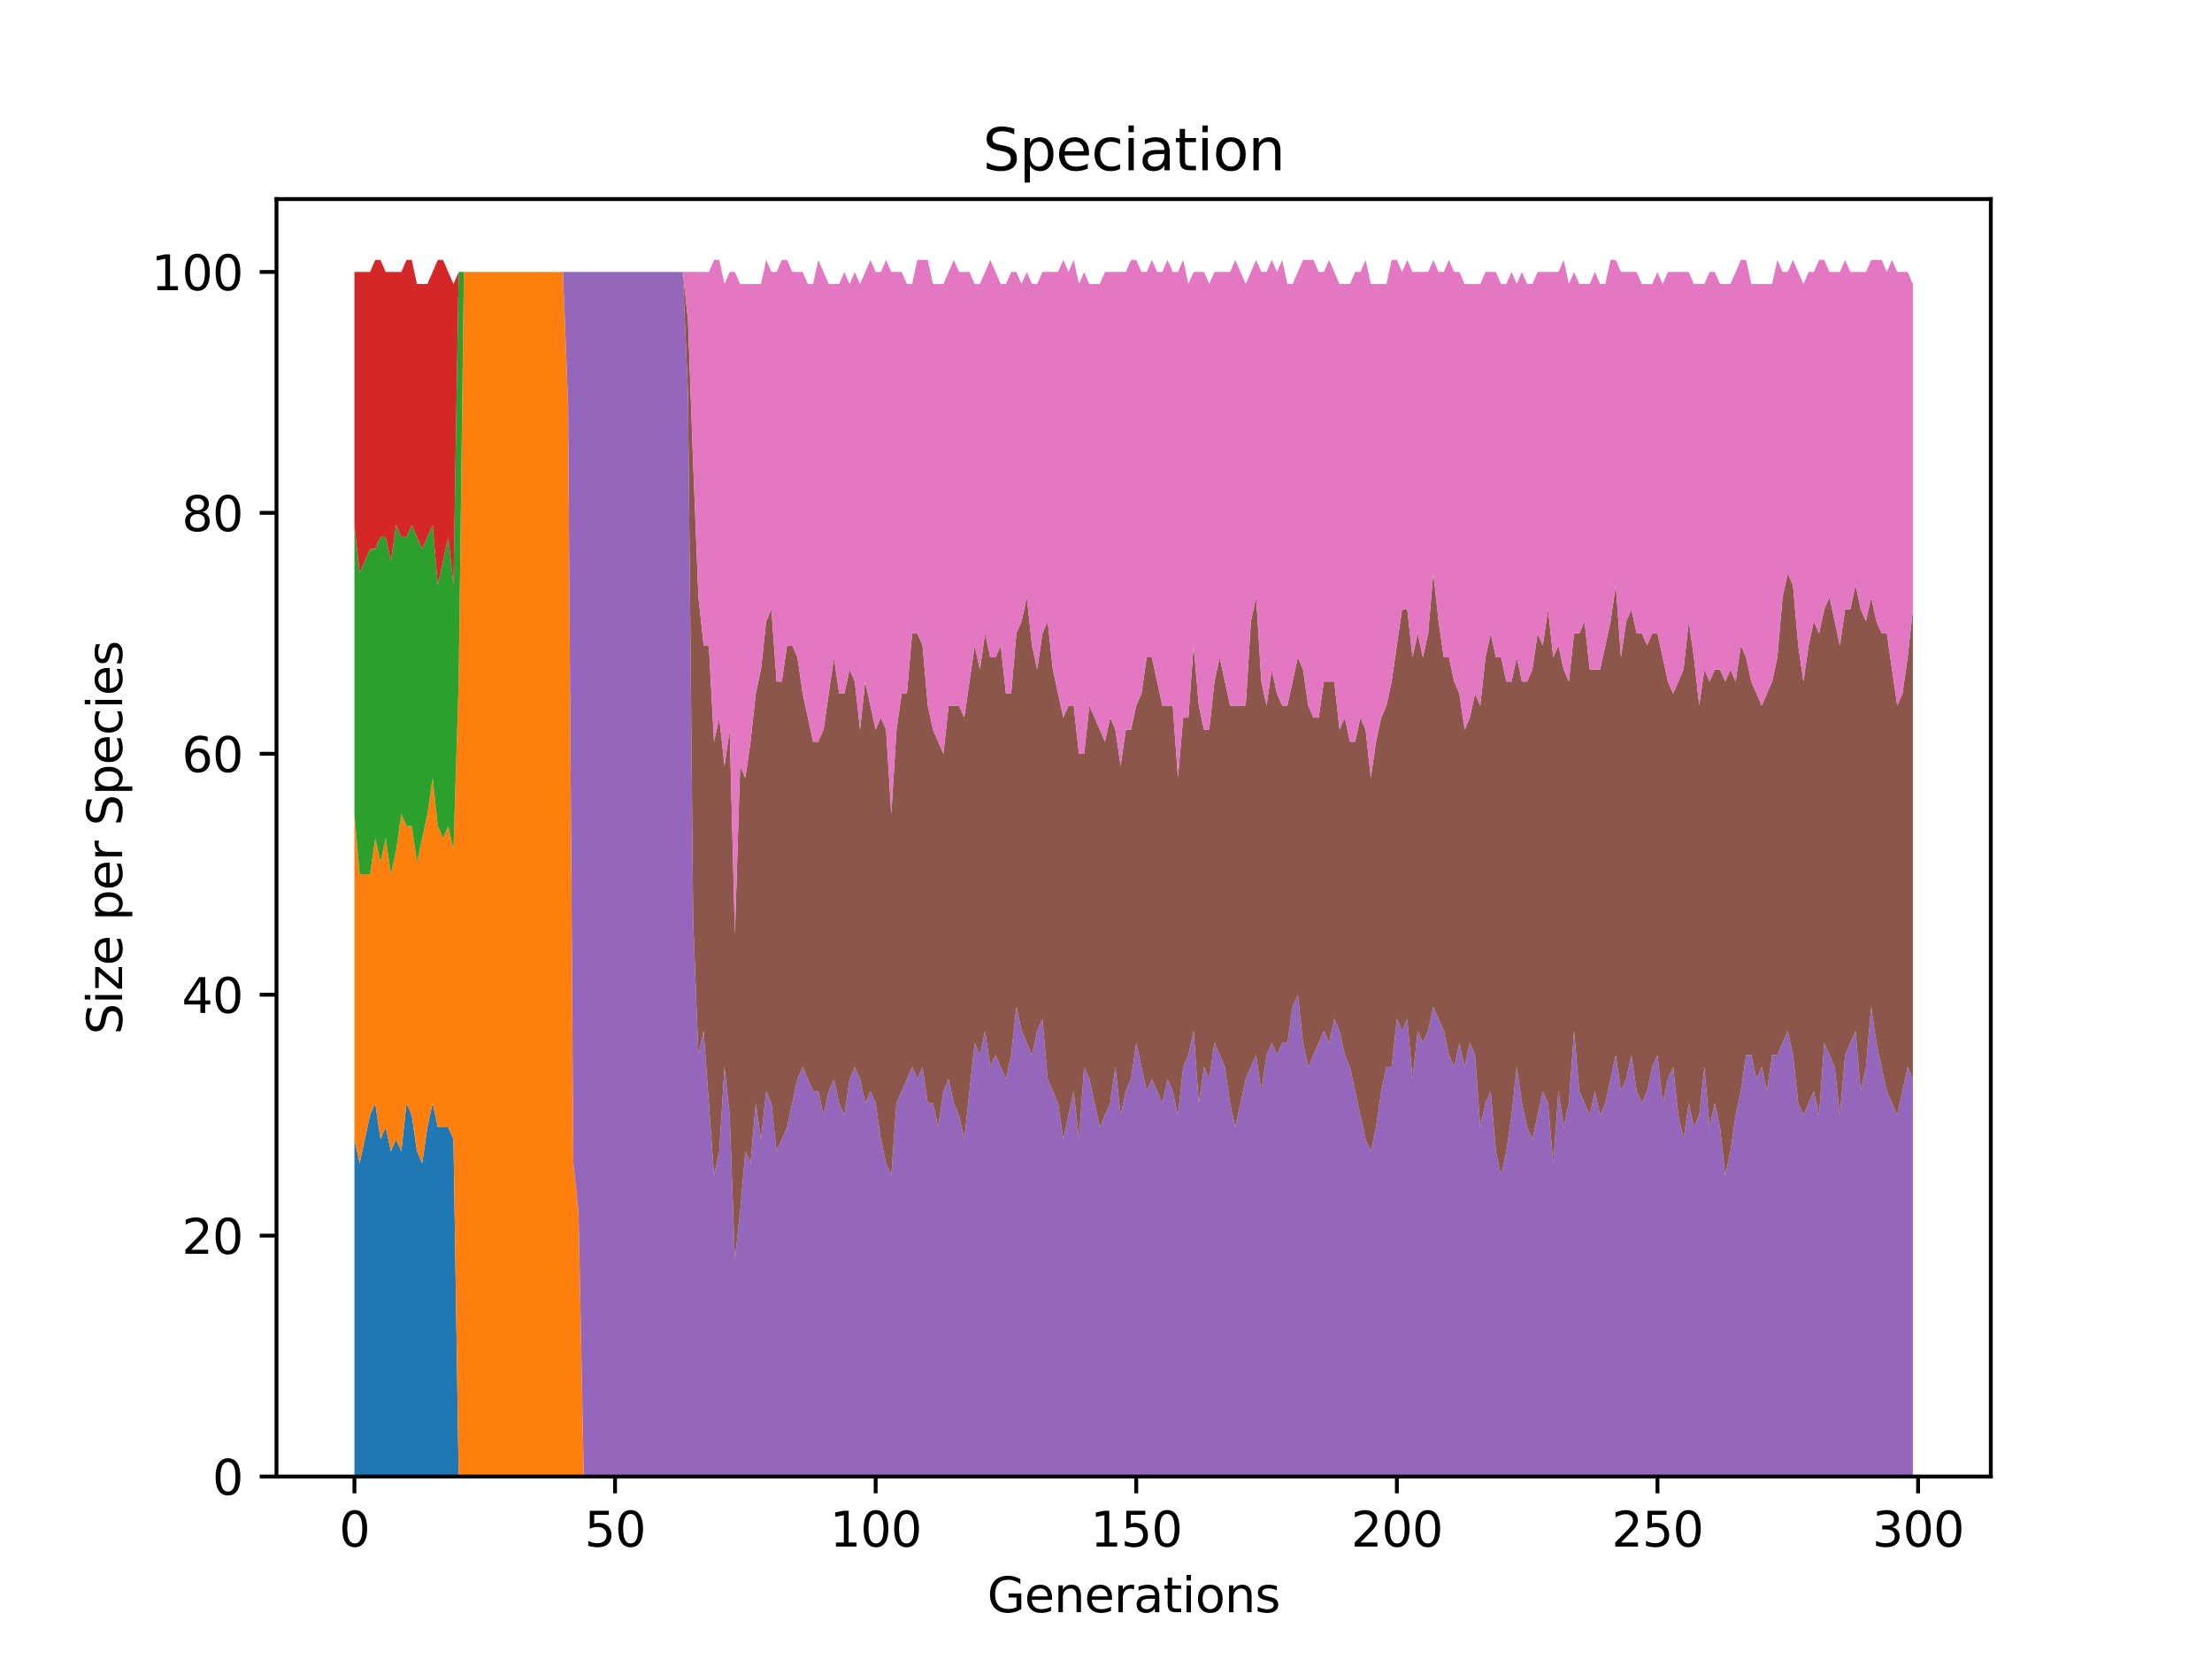 <?xml version="1.0" encoding="utf-8" standalone="no"?>
<!DOCTYPE svg PUBLIC "-//W3C//DTD SVG 1.1//EN"
  "http://www.w3.org/Graphics/SVG/1.1/DTD/svg11.dtd">
<svg xmlns:xlink="http://www.w3.org/1999/xlink" width="460.8pt" height="345.6pt" viewBox="0 0 460.8 345.6" xmlns="http://www.w3.org/2000/svg" version="1.1">
 <defs>
  <style type="text/css">*{stroke-linejoin: round; stroke-linecap: butt}</style>
 </defs>
 <g id="figure_1">
  <g id="patch_1">
   <path d="M 0 345.6 
L 460.8 345.6 
L 460.8 0 
L 0 0 
z
" style="fill: #ffffff"/>
  </g>
  <g id="axes_1">
   <g id="patch_2">
    <path d="M 57.6 307.584 
L 414.72 307.584 
L 414.72 41.472 
L 57.6 41.472 
z
" style="fill: #ffffff"/>
   </g>
   <g id="PolyCollection_1">
    <path d="M 73.833 237.323 
L 73.833 307.584 
L 74.919 307.584 
L 76.004 307.584 
L 77.09 307.584 
L 78.176 307.584 
L 79.262 307.584 
L 80.348 307.584 
L 81.433 307.584 
L 82.519 307.584 
L 83.605 307.584 
L 84.691 307.584 
L 85.777 307.584 
L 86.862 307.584 
L 87.948 307.584 
L 89.034 307.584 
L 90.12 307.584 
L 91.206 307.584 
L 92.291 307.584 
L 93.377 307.584 
L 94.463 307.584 
L 95.549 307.584 
L 96.635 307.584 
L 97.72 307.584 
L 98.806 307.584 
L 99.892 307.584 
L 100.978 307.584 
L 102.064 307.584 
L 103.149 307.584 
L 104.235 307.584 
L 105.321 307.584 
L 106.407 307.584 
L 107.493 307.584 
L 108.578 307.584 
L 109.664 307.584 
L 110.75 307.584 
L 111.836 307.584 
L 112.922 307.584 
L 114.007 307.584 
L 115.093 307.584 
L 116.179 307.584 
L 117.265 307.584 
L 118.351 307.584 
L 119.436 307.584 
L 120.522 307.584 
L 121.608 307.584 
L 122.694 307.584 
L 123.78 307.584 
L 124.865 307.584 
L 125.951 307.584 
L 127.037 307.584 
L 128.123 307.584 
L 129.209 307.584 
L 130.294 307.584 
L 131.38 307.584 
L 132.466 307.584 
L 133.552 307.584 
L 134.638 307.584 
L 135.723 307.584 
L 136.809 307.584 
L 137.895 307.584 
L 138.981 307.584 
L 140.067 307.584 
L 141.152 307.584 
L 142.238 307.584 
L 143.324 307.584 
L 144.41 307.584 
L 145.496 307.584 
L 146.581 307.584 
L 147.667 307.584 
L 148.753 307.584 
L 149.839 307.584 
L 150.925 307.584 
L 152.01 307.584 
L 153.096 307.584 
L 154.182 307.584 
L 155.268 307.584 
L 156.354 307.584 
L 157.439 307.584 
L 158.525 307.584 
L 159.611 307.584 
L 160.697 307.584 
L 161.783 307.584 
L 162.868 307.584 
L 163.954 307.584 
L 165.04 307.584 
L 166.126 307.584 
L 167.212 307.584 
L 168.297 307.584 
L 169.383 307.584 
L 170.469 307.584 
L 171.555 307.584 
L 172.641 307.584 
L 173.726 307.584 
L 174.812 307.584 
L 175.898 307.584 
L 176.984 307.584 
L 178.07 307.584 
L 179.155 307.584 
L 180.241 307.584 
L 181.327 307.584 
L 182.413 307.584 
L 183.499 307.584 
L 184.584 307.584 
L 185.67 307.584 
L 186.756 307.584 
L 187.842 307.584 
L 188.928 307.584 
L 190.013 307.584 
L 191.099 307.584 
L 192.185 307.584 
L 193.271 307.584 
L 194.357 307.584 
L 195.442 307.584 
L 196.528 307.584 
L 197.614 307.584 
L 198.7 307.584 
L 199.786 307.584 
L 200.871 307.584 
L 201.957 307.584 
L 203.043 307.584 
L 204.129 307.584 
L 205.215 307.584 
L 206.3 307.584 
L 207.386 307.584 
L 208.472 307.584 
L 209.558 307.584 
L 210.644 307.584 
L 211.729 307.584 
L 212.815 307.584 
L 213.901 307.584 
L 214.987 307.584 
L 216.073 307.584 
L 217.158 307.584 
L 218.244 307.584 
L 219.33 307.584 
L 220.416 307.584 
L 221.502 307.584 
L 222.587 307.584 
L 223.673 307.584 
L 224.759 307.584 
L 225.845 307.584 
L 226.931 307.584 
L 228.016 307.584 
L 229.102 307.584 
L 230.188 307.584 
L 231.274 307.584 
L 232.36 307.584 
L 233.445 307.584 
L 234.531 307.584 
L 235.617 307.584 
L 236.703 307.584 
L 237.789 307.584 
L 238.875 307.584 
L 239.96 307.584 
L 241.046 307.584 
L 242.132 307.584 
L 243.218 307.584 
L 244.304 307.584 
L 245.389 307.584 
L 246.475 307.584 
L 247.561 307.584 
L 248.647 307.584 
L 249.733 307.584 
L 250.818 307.584 
L 251.904 307.584 
L 252.99 307.584 
L 254.076 307.584 
L 255.162 307.584 
L 256.247 307.584 
L 257.333 307.584 
L 258.419 307.584 
L 259.505 307.584 
L 260.591 307.584 
L 261.676 307.584 
L 262.762 307.584 
L 263.848 307.584 
L 264.934 307.584 
L 266.02 307.584 
L 267.105 307.584 
L 268.191 307.584 
L 269.277 307.584 
L 270.363 307.584 
L 271.449 307.584 
L 272.534 307.584 
L 273.62 307.584 
L 274.706 307.584 
L 275.792 307.584 
L 276.878 307.584 
L 277.963 307.584 
L 279.049 307.584 
L 280.135 307.584 
L 281.221 307.584 
L 282.307 307.584 
L 283.392 307.584 
L 284.478 307.584 
L 285.564 307.584 
L 286.65 307.584 
L 287.736 307.584 
L 288.821 307.584 
L 289.907 307.584 
L 290.993 307.584 
L 292.079 307.584 
L 293.165 307.584 
L 294.25 307.584 
L 295.336 307.584 
L 296.422 307.584 
L 297.508 307.584 
L 298.594 307.584 
L 299.679 307.584 
L 300.765 307.584 
L 301.851 307.584 
L 302.937 307.584 
L 304.023 307.584 
L 305.108 307.584 
L 306.194 307.584 
L 307.28 307.584 
L 308.366 307.584 
L 309.452 307.584 
L 310.537 307.584 
L 311.623 307.584 
L 312.709 307.584 
L 313.795 307.584 
L 314.881 307.584 
L 315.966 307.584 
L 317.052 307.584 
L 318.138 307.584 
L 319.224 307.584 
L 320.31 307.584 
L 321.395 307.584 
L 322.481 307.584 
L 323.567 307.584 
L 324.653 307.584 
L 325.739 307.584 
L 326.824 307.584 
L 327.91 307.584 
L 328.996 307.584 
L 330.082 307.584 
L 331.168 307.584 
L 332.253 307.584 
L 333.339 307.584 
L 334.425 307.584 
L 335.511 307.584 
L 336.597 307.584 
L 337.682 307.584 
L 338.768 307.584 
L 339.854 307.584 
L 340.94 307.584 
L 342.026 307.584 
L 343.111 307.584 
L 344.197 307.584 
L 345.283 307.584 
L 346.369 307.584 
L 347.455 307.584 
L 348.54 307.584 
L 349.626 307.584 
L 350.712 307.584 
L 351.798 307.584 
L 352.884 307.584 
L 353.969 307.584 
L 355.055 307.584 
L 356.141 307.584 
L 357.227 307.584 
L 358.313 307.584 
L 359.398 307.584 
L 360.484 307.584 
L 361.57 307.584 
L 362.656 307.584 
L 363.742 307.584 
L 364.827 307.584 
L 365.913 307.584 
L 366.999 307.584 
L 368.085 307.584 
L 369.171 307.584 
L 370.256 307.584 
L 371.342 307.584 
L 372.428 307.584 
L 373.514 307.584 
L 374.6 307.584 
L 375.685 307.584 
L 376.771 307.584 
L 377.857 307.584 
L 378.943 307.584 
L 380.029 307.584 
L 381.114 307.584 
L 382.2 307.584 
L 383.286 307.584 
L 384.372 307.584 
L 385.458 307.584 
L 386.543 307.584 
L 387.629 307.584 
L 388.715 307.584 
L 389.801 307.584 
L 390.887 307.584 
L 391.972 307.584 
L 393.058 307.584 
L 394.144 307.584 
L 395.23 307.584 
L 396.316 307.584 
L 397.401 307.584 
L 398.487 307.584 
L 398.487 307.584 
L 398.487 307.584 
L 397.401 307.584 
L 396.316 307.584 
L 395.23 307.584 
L 394.144 307.584 
L 393.058 307.584 
L 391.972 307.584 
L 390.887 307.584 
L 389.801 307.584 
L 388.715 307.584 
L 387.629 307.584 
L 386.543 307.584 
L 385.458 307.584 
L 384.372 307.584 
L 383.286 307.584 
L 382.2 307.584 
L 381.114 307.584 
L 380.029 307.584 
L 378.943 307.584 
L 377.857 307.584 
L 376.771 307.584 
L 375.685 307.584 
L 374.6 307.584 
L 373.514 307.584 
L 372.428 307.584 
L 371.342 307.584 
L 370.256 307.584 
L 369.171 307.584 
L 368.085 307.584 
L 366.999 307.584 
L 365.913 307.584 
L 364.827 307.584 
L 363.742 307.584 
L 362.656 307.584 
L 361.57 307.584 
L 360.484 307.584 
L 359.398 307.584 
L 358.313 307.584 
L 357.227 307.584 
L 356.141 307.584 
L 355.055 307.584 
L 353.969 307.584 
L 352.884 307.584 
L 351.798 307.584 
L 350.712 307.584 
L 349.626 307.584 
L 348.54 307.584 
L 347.455 307.584 
L 346.369 307.584 
L 345.283 307.584 
L 344.197 307.584 
L 343.111 307.584 
L 342.026 307.584 
L 340.94 307.584 
L 339.854 307.584 
L 338.768 307.584 
L 337.682 307.584 
L 336.597 307.584 
L 335.511 307.584 
L 334.425 307.584 
L 333.339 307.584 
L 332.253 307.584 
L 331.168 307.584 
L 330.082 307.584 
L 328.996 307.584 
L 327.91 307.584 
L 326.824 307.584 
L 325.739 307.584 
L 324.653 307.584 
L 323.567 307.584 
L 322.481 307.584 
L 321.395 307.584 
L 320.31 307.584 
L 319.224 307.584 
L 318.138 307.584 
L 317.052 307.584 
L 315.966 307.584 
L 314.881 307.584 
L 313.795 307.584 
L 312.709 307.584 
L 311.623 307.584 
L 310.537 307.584 
L 309.452 307.584 
L 308.366 307.584 
L 307.28 307.584 
L 306.194 307.584 
L 305.108 307.584 
L 304.023 307.584 
L 302.937 307.584 
L 301.851 307.584 
L 300.765 307.584 
L 299.679 307.584 
L 298.594 307.584 
L 297.508 307.584 
L 296.422 307.584 
L 295.336 307.584 
L 294.25 307.584 
L 293.165 307.584 
L 292.079 307.584 
L 290.993 307.584 
L 289.907 307.584 
L 288.821 307.584 
L 287.736 307.584 
L 286.65 307.584 
L 285.564 307.584 
L 284.478 307.584 
L 283.392 307.584 
L 282.307 307.584 
L 281.221 307.584 
L 280.135 307.584 
L 279.049 307.584 
L 277.963 307.584 
L 276.878 307.584 
L 275.792 307.584 
L 274.706 307.584 
L 273.62 307.584 
L 272.534 307.584 
L 271.449 307.584 
L 270.363 307.584 
L 269.277 307.584 
L 268.191 307.584 
L 267.105 307.584 
L 266.02 307.584 
L 264.934 307.584 
L 263.848 307.584 
L 262.762 307.584 
L 261.676 307.584 
L 260.591 307.584 
L 259.505 307.584 
L 258.419 307.584 
L 257.333 307.584 
L 256.247 307.584 
L 255.162 307.584 
L 254.076 307.584 
L 252.99 307.584 
L 251.904 307.584 
L 250.818 307.584 
L 249.733 307.584 
L 248.647 307.584 
L 247.561 307.584 
L 246.475 307.584 
L 245.389 307.584 
L 244.304 307.584 
L 243.218 307.584 
L 242.132 307.584 
L 241.046 307.584 
L 239.96 307.584 
L 238.875 307.584 
L 237.789 307.584 
L 236.703 307.584 
L 235.617 307.584 
L 234.531 307.584 
L 233.445 307.584 
L 232.36 307.584 
L 231.274 307.584 
L 230.188 307.584 
L 229.102 307.584 
L 228.016 307.584 
L 226.931 307.584 
L 225.845 307.584 
L 224.759 307.584 
L 223.673 307.584 
L 222.587 307.584 
L 221.502 307.584 
L 220.416 307.584 
L 219.33 307.584 
L 218.244 307.584 
L 217.158 307.584 
L 216.073 307.584 
L 214.987 307.584 
L 213.901 307.584 
L 212.815 307.584 
L 211.729 307.584 
L 210.644 307.584 
L 209.558 307.584 
L 208.472 307.584 
L 207.386 307.584 
L 206.3 307.584 
L 205.215 307.584 
L 204.129 307.584 
L 203.043 307.584 
L 201.957 307.584 
L 200.871 307.584 
L 199.786 307.584 
L 198.7 307.584 
L 197.614 307.584 
L 196.528 307.584 
L 195.442 307.584 
L 194.357 307.584 
L 193.271 307.584 
L 192.185 307.584 
L 191.099 307.584 
L 190.013 307.584 
L 188.928 307.584 
L 187.842 307.584 
L 186.756 307.584 
L 185.67 307.584 
L 184.584 307.584 
L 183.499 307.584 
L 182.413 307.584 
L 181.327 307.584 
L 180.241 307.584 
L 179.155 307.584 
L 178.07 307.584 
L 176.984 307.584 
L 175.898 307.584 
L 174.812 307.584 
L 173.726 307.584 
L 172.641 307.584 
L 171.555 307.584 
L 170.469 307.584 
L 169.383 307.584 
L 168.297 307.584 
L 167.212 307.584 
L 166.126 307.584 
L 165.04 307.584 
L 163.954 307.584 
L 162.868 307.584 
L 161.783 307.584 
L 160.697 307.584 
L 159.611 307.584 
L 158.525 307.584 
L 157.439 307.584 
L 156.354 307.584 
L 155.268 307.584 
L 154.182 307.584 
L 153.096 307.584 
L 152.01 307.584 
L 150.925 307.584 
L 149.839 307.584 
L 148.753 307.584 
L 147.667 307.584 
L 146.581 307.584 
L 145.496 307.584 
L 144.41 307.584 
L 143.324 307.584 
L 142.238 307.584 
L 141.152 307.584 
L 140.067 307.584 
L 138.981 307.584 
L 137.895 307.584 
L 136.809 307.584 
L 135.723 307.584 
L 134.638 307.584 
L 133.552 307.584 
L 132.466 307.584 
L 131.38 307.584 
L 130.294 307.584 
L 129.209 307.584 
L 128.123 307.584 
L 127.037 307.584 
L 125.951 307.584 
L 124.865 307.584 
L 123.78 307.584 
L 122.694 307.584 
L 121.608 307.584 
L 120.522 307.584 
L 119.436 307.584 
L 118.351 307.584 
L 117.265 307.584 
L 116.179 307.584 
L 115.093 307.584 
L 114.007 307.584 
L 112.922 307.584 
L 111.836 307.584 
L 110.75 307.584 
L 109.664 307.584 
L 108.578 307.584 
L 107.493 307.584 
L 106.407 307.584 
L 105.321 307.584 
L 104.235 307.584 
L 103.149 307.584 
L 102.064 307.584 
L 100.978 307.584 
L 99.892 307.584 
L 98.806 307.584 
L 97.72 307.584 
L 96.635 307.584 
L 95.549 307.584 
L 94.463 237.323 
L 93.377 234.814 
L 92.291 234.814 
L 91.206 234.814 
L 90.12 229.795 
L 89.034 234.814 
L 87.948 242.342 
L 86.862 239.833 
L 85.777 232.305 
L 84.691 229.795 
L 83.605 239.833 
L 82.519 237.323 
L 81.433 239.833 
L 80.348 234.814 
L 79.262 237.323 
L 78.176 229.795 
L 77.09 232.305 
L 76.004 237.323 
L 74.919 242.342 
L 73.833 237.323 
z
" clip-path="url(#p6e73ad7f4b)" style="fill: #1f77b4"/>
   </g>
   <g id="PolyCollection_2">
    <path d="M 73.833 169.572 
L 73.833 237.323 
L 74.919 242.342 
L 76.004 237.323 
L 77.09 232.305 
L 78.176 229.795 
L 79.262 237.323 
L 80.348 234.814 
L 81.433 239.833 
L 82.519 237.323 
L 83.605 239.833 
L 84.691 229.795 
L 85.777 232.305 
L 86.862 239.833 
L 87.948 242.342 
L 89.034 234.814 
L 90.12 229.795 
L 91.206 234.814 
L 92.291 234.814 
L 93.377 234.814 
L 94.463 237.323 
L 95.549 307.584 
L 96.635 307.584 
L 97.72 307.584 
L 98.806 307.584 
L 99.892 307.584 
L 100.978 307.584 
L 102.064 307.584 
L 103.149 307.584 
L 104.235 307.584 
L 105.321 307.584 
L 106.407 307.584 
L 107.493 307.584 
L 108.578 307.584 
L 109.664 307.584 
L 110.75 307.584 
L 111.836 307.584 
L 112.922 307.584 
L 114.007 307.584 
L 115.093 307.584 
L 116.179 307.584 
L 117.265 307.584 
L 118.351 307.584 
L 119.436 307.584 
L 120.522 307.584 
L 121.608 307.584 
L 122.694 307.584 
L 123.78 307.584 
L 124.865 307.584 
L 125.951 307.584 
L 127.037 307.584 
L 128.123 307.584 
L 129.209 307.584 
L 130.294 307.584 
L 131.38 307.584 
L 132.466 307.584 
L 133.552 307.584 
L 134.638 307.584 
L 135.723 307.584 
L 136.809 307.584 
L 137.895 307.584 
L 138.981 307.584 
L 140.067 307.584 
L 141.152 307.584 
L 142.238 307.584 
L 143.324 307.584 
L 144.41 307.584 
L 145.496 307.584 
L 146.581 307.584 
L 147.667 307.584 
L 148.753 307.584 
L 149.839 307.584 
L 150.925 307.584 
L 152.01 307.584 
L 153.096 307.584 
L 154.182 307.584 
L 155.268 307.584 
L 156.354 307.584 
L 157.439 307.584 
L 158.525 307.584 
L 159.611 307.584 
L 160.697 307.584 
L 161.783 307.584 
L 162.868 307.584 
L 163.954 307.584 
L 165.04 307.584 
L 166.126 307.584 
L 167.212 307.584 
L 168.297 307.584 
L 169.383 307.584 
L 170.469 307.584 
L 171.555 307.584 
L 172.641 307.584 
L 173.726 307.584 
L 174.812 307.584 
L 175.898 307.584 
L 176.984 307.584 
L 178.07 307.584 
L 179.155 307.584 
L 180.241 307.584 
L 181.327 307.584 
L 182.413 307.584 
L 183.499 307.584 
L 184.584 307.584 
L 185.67 307.584 
L 186.756 307.584 
L 187.842 307.584 
L 188.928 307.584 
L 190.013 307.584 
L 191.099 307.584 
L 192.185 307.584 
L 193.271 307.584 
L 194.357 307.584 
L 195.442 307.584 
L 196.528 307.584 
L 197.614 307.584 
L 198.7 307.584 
L 199.786 307.584 
L 200.871 307.584 
L 201.957 307.584 
L 203.043 307.584 
L 204.129 307.584 
L 205.215 307.584 
L 206.3 307.584 
L 207.386 307.584 
L 208.472 307.584 
L 209.558 307.584 
L 210.644 307.584 
L 211.729 307.584 
L 212.815 307.584 
L 213.901 307.584 
L 214.987 307.584 
L 216.073 307.584 
L 217.158 307.584 
L 218.244 307.584 
L 219.33 307.584 
L 220.416 307.584 
L 221.502 307.584 
L 222.587 307.584 
L 223.673 307.584 
L 224.759 307.584 
L 225.845 307.584 
L 226.931 307.584 
L 228.016 307.584 
L 229.102 307.584 
L 230.188 307.584 
L 231.274 307.584 
L 232.36 307.584 
L 233.445 307.584 
L 234.531 307.584 
L 235.617 307.584 
L 236.703 307.584 
L 237.789 307.584 
L 238.875 307.584 
L 239.96 307.584 
L 241.046 307.584 
L 242.132 307.584 
L 243.218 307.584 
L 244.304 307.584 
L 245.389 307.584 
L 246.475 307.584 
L 247.561 307.584 
L 248.647 307.584 
L 249.733 307.584 
L 250.818 307.584 
L 251.904 307.584 
L 252.99 307.584 
L 254.076 307.584 
L 255.162 307.584 
L 256.247 307.584 
L 257.333 307.584 
L 258.419 307.584 
L 259.505 307.584 
L 260.591 307.584 
L 261.676 307.584 
L 262.762 307.584 
L 263.848 307.584 
L 264.934 307.584 
L 266.02 307.584 
L 267.105 307.584 
L 268.191 307.584 
L 269.277 307.584 
L 270.363 307.584 
L 271.449 307.584 
L 272.534 307.584 
L 273.62 307.584 
L 274.706 307.584 
L 275.792 307.584 
L 276.878 307.584 
L 277.963 307.584 
L 279.049 307.584 
L 280.135 307.584 
L 281.221 307.584 
L 282.307 307.584 
L 283.392 307.584 
L 284.478 307.584 
L 285.564 307.584 
L 286.65 307.584 
L 287.736 307.584 
L 288.821 307.584 
L 289.907 307.584 
L 290.993 307.584 
L 292.079 307.584 
L 293.165 307.584 
L 294.25 307.584 
L 295.336 307.584 
L 296.422 307.584 
L 297.508 307.584 
L 298.594 307.584 
L 299.679 307.584 
L 300.765 307.584 
L 301.851 307.584 
L 302.937 307.584 
L 304.023 307.584 
L 305.108 307.584 
L 306.194 307.584 
L 307.28 307.584 
L 308.366 307.584 
L 309.452 307.584 
L 310.537 307.584 
L 311.623 307.584 
L 312.709 307.584 
L 313.795 307.584 
L 314.881 307.584 
L 315.966 307.584 
L 317.052 307.584 
L 318.138 307.584 
L 319.224 307.584 
L 320.31 307.584 
L 321.395 307.584 
L 322.481 307.584 
L 323.567 307.584 
L 324.653 307.584 
L 325.739 307.584 
L 326.824 307.584 
L 327.91 307.584 
L 328.996 307.584 
L 330.082 307.584 
L 331.168 307.584 
L 332.253 307.584 
L 333.339 307.584 
L 334.425 307.584 
L 335.511 307.584 
L 336.597 307.584 
L 337.682 307.584 
L 338.768 307.584 
L 339.854 307.584 
L 340.94 307.584 
L 342.026 307.584 
L 343.111 307.584 
L 344.197 307.584 
L 345.283 307.584 
L 346.369 307.584 
L 347.455 307.584 
L 348.54 307.584 
L 349.626 307.584 
L 350.712 307.584 
L 351.798 307.584 
L 352.884 307.584 
L 353.969 307.584 
L 355.055 307.584 
L 356.141 307.584 
L 357.227 307.584 
L 358.313 307.584 
L 359.398 307.584 
L 360.484 307.584 
L 361.57 307.584 
L 362.656 307.584 
L 363.742 307.584 
L 364.827 307.584 
L 365.913 307.584 
L 366.999 307.584 
L 368.085 307.584 
L 369.171 307.584 
L 370.256 307.584 
L 371.342 307.584 
L 372.428 307.584 
L 373.514 307.584 
L 374.6 307.584 
L 375.685 307.584 
L 376.771 307.584 
L 377.857 307.584 
L 378.943 307.584 
L 380.029 307.584 
L 381.114 307.584 
L 382.2 307.584 
L 383.286 307.584 
L 384.372 307.584 
L 385.458 307.584 
L 386.543 307.584 
L 387.629 307.584 
L 388.715 307.584 
L 389.801 307.584 
L 390.887 307.584 
L 391.972 307.584 
L 393.058 307.584 
L 394.144 307.584 
L 395.23 307.584 
L 396.316 307.584 
L 397.401 307.584 
L 398.487 307.584 
L 398.487 307.584 
L 398.487 307.584 
L 397.401 307.584 
L 396.316 307.584 
L 395.23 307.584 
L 394.144 307.584 
L 393.058 307.584 
L 391.972 307.584 
L 390.887 307.584 
L 389.801 307.584 
L 388.715 307.584 
L 387.629 307.584 
L 386.543 307.584 
L 385.458 307.584 
L 384.372 307.584 
L 383.286 307.584 
L 382.2 307.584 
L 381.114 307.584 
L 380.029 307.584 
L 378.943 307.584 
L 377.857 307.584 
L 376.771 307.584 
L 375.685 307.584 
L 374.6 307.584 
L 373.514 307.584 
L 372.428 307.584 
L 371.342 307.584 
L 370.256 307.584 
L 369.171 307.584 
L 368.085 307.584 
L 366.999 307.584 
L 365.913 307.584 
L 364.827 307.584 
L 363.742 307.584 
L 362.656 307.584 
L 361.57 307.584 
L 360.484 307.584 
L 359.398 307.584 
L 358.313 307.584 
L 357.227 307.584 
L 356.141 307.584 
L 355.055 307.584 
L 353.969 307.584 
L 352.884 307.584 
L 351.798 307.584 
L 350.712 307.584 
L 349.626 307.584 
L 348.54 307.584 
L 347.455 307.584 
L 346.369 307.584 
L 345.283 307.584 
L 344.197 307.584 
L 343.111 307.584 
L 342.026 307.584 
L 340.94 307.584 
L 339.854 307.584 
L 338.768 307.584 
L 337.682 307.584 
L 336.597 307.584 
L 335.511 307.584 
L 334.425 307.584 
L 333.339 307.584 
L 332.253 307.584 
L 331.168 307.584 
L 330.082 307.584 
L 328.996 307.584 
L 327.91 307.584 
L 326.824 307.584 
L 325.739 307.584 
L 324.653 307.584 
L 323.567 307.584 
L 322.481 307.584 
L 321.395 307.584 
L 320.31 307.584 
L 319.224 307.584 
L 318.138 307.584 
L 317.052 307.584 
L 315.966 307.584 
L 314.881 307.584 
L 313.795 307.584 
L 312.709 307.584 
L 311.623 307.584 
L 310.537 307.584 
L 309.452 307.584 
L 308.366 307.584 
L 307.28 307.584 
L 306.194 307.584 
L 305.108 307.584 
L 304.023 307.584 
L 302.937 307.584 
L 301.851 307.584 
L 300.765 307.584 
L 299.679 307.584 
L 298.594 307.584 
L 297.508 307.584 
L 296.422 307.584 
L 295.336 307.584 
L 294.25 307.584 
L 293.165 307.584 
L 292.079 307.584 
L 290.993 307.584 
L 289.907 307.584 
L 288.821 307.584 
L 287.736 307.584 
L 286.65 307.584 
L 285.564 307.584 
L 284.478 307.584 
L 283.392 307.584 
L 282.307 307.584 
L 281.221 307.584 
L 280.135 307.584 
L 279.049 307.584 
L 277.963 307.584 
L 276.878 307.584 
L 275.792 307.584 
L 274.706 307.584 
L 273.62 307.584 
L 272.534 307.584 
L 271.449 307.584 
L 270.363 307.584 
L 269.277 307.584 
L 268.191 307.584 
L 267.105 307.584 
L 266.02 307.584 
L 264.934 307.584 
L 263.848 307.584 
L 262.762 307.584 
L 261.676 307.584 
L 260.591 307.584 
L 259.505 307.584 
L 258.419 307.584 
L 257.333 307.584 
L 256.247 307.584 
L 255.162 307.584 
L 254.076 307.584 
L 252.99 307.584 
L 251.904 307.584 
L 250.818 307.584 
L 249.733 307.584 
L 248.647 307.584 
L 247.561 307.584 
L 246.475 307.584 
L 245.389 307.584 
L 244.304 307.584 
L 243.218 307.584 
L 242.132 307.584 
L 241.046 307.584 
L 239.96 307.584 
L 238.875 307.584 
L 237.789 307.584 
L 236.703 307.584 
L 235.617 307.584 
L 234.531 307.584 
L 233.445 307.584 
L 232.36 307.584 
L 231.274 307.584 
L 230.188 307.584 
L 229.102 307.584 
L 228.016 307.584 
L 226.931 307.584 
L 225.845 307.584 
L 224.759 307.584 
L 223.673 307.584 
L 222.587 307.584 
L 221.502 307.584 
L 220.416 307.584 
L 219.33 307.584 
L 218.244 307.584 
L 217.158 307.584 
L 216.073 307.584 
L 214.987 307.584 
L 213.901 307.584 
L 212.815 307.584 
L 211.729 307.584 
L 210.644 307.584 
L 209.558 307.584 
L 208.472 307.584 
L 207.386 307.584 
L 206.3 307.584 
L 205.215 307.584 
L 204.129 307.584 
L 203.043 307.584 
L 201.957 307.584 
L 200.871 307.584 
L 199.786 307.584 
L 198.7 307.584 
L 197.614 307.584 
L 196.528 307.584 
L 195.442 307.584 
L 194.357 307.584 
L 193.271 307.584 
L 192.185 307.584 
L 191.099 307.584 
L 190.013 307.584 
L 188.928 307.584 
L 187.842 307.584 
L 186.756 307.584 
L 185.67 307.584 
L 184.584 307.584 
L 183.499 307.584 
L 182.413 307.584 
L 181.327 307.584 
L 180.241 307.584 
L 179.155 307.584 
L 178.07 307.584 
L 176.984 307.584 
L 175.898 307.584 
L 174.812 307.584 
L 173.726 307.584 
L 172.641 307.584 
L 171.555 307.584 
L 170.469 307.584 
L 169.383 307.584 
L 168.297 307.584 
L 167.212 307.584 
L 166.126 307.584 
L 165.04 307.584 
L 163.954 307.584 
L 162.868 307.584 
L 161.783 307.584 
L 160.697 307.584 
L 159.611 307.584 
L 158.525 307.584 
L 157.439 307.584 
L 156.354 307.584 
L 155.268 307.584 
L 154.182 307.584 
L 153.096 307.584 
L 152.01 307.584 
L 150.925 307.584 
L 149.839 307.584 
L 148.753 307.584 
L 147.667 307.584 
L 146.581 307.584 
L 145.496 307.584 
L 144.41 307.584 
L 143.324 307.584 
L 142.238 307.584 
L 141.152 307.584 
L 140.067 307.584 
L 138.981 307.584 
L 137.895 307.584 
L 136.809 307.584 
L 135.723 307.584 
L 134.638 307.584 
L 133.552 307.584 
L 132.466 307.584 
L 131.38 307.584 
L 130.294 307.584 
L 129.209 307.584 
L 128.123 307.584 
L 127.037 307.584 
L 125.951 307.584 
L 124.865 307.584 
L 123.78 307.584 
L 122.694 307.584 
L 121.608 307.584 
L 120.522 252.379 
L 119.436 242.342 
L 118.351 84.256 
L 117.265 56.653 
L 116.179 56.653 
L 115.093 56.653 
L 114.007 56.653 
L 112.922 56.653 
L 111.836 56.653 
L 110.75 56.653 
L 109.664 56.653 
L 108.578 56.653 
L 107.493 56.653 
L 106.407 56.653 
L 105.321 56.653 
L 104.235 56.653 
L 103.149 56.653 
L 102.064 56.653 
L 100.978 56.653 
L 99.892 56.653 
L 98.806 56.653 
L 97.72 56.653 
L 96.635 56.653 
L 95.549 141.97 
L 94.463 177.1 
L 93.377 172.081 
L 92.291 174.591 
L 91.206 172.081 
L 90.12 162.044 
L 89.034 169.572 
L 87.948 174.591 
L 86.862 179.609 
L 85.777 172.081 
L 84.691 172.081 
L 83.605 169.572 
L 82.519 177.1 
L 81.433 182.119 
L 80.348 174.591 
L 79.262 179.609 
L 78.176 174.591 
L 77.09 182.119 
L 76.004 182.119 
L 74.919 182.119 
L 73.833 169.572 
z
" clip-path="url(#p6e73ad7f4b)" style="fill: #ff7f0e"/>
   </g>
   <g id="PolyCollection_3">
    <path d="M 73.833 109.349 
L 73.833 169.572 
L 74.919 182.119 
L 76.004 182.119 
L 77.09 182.119 
L 78.176 174.591 
L 79.262 179.609 
L 80.348 174.591 
L 81.433 182.119 
L 82.519 177.1 
L 83.605 169.572 
L 84.691 172.081 
L 85.777 172.081 
L 86.862 179.609 
L 87.948 174.591 
L 89.034 169.572 
L 90.12 162.044 
L 91.206 172.081 
L 92.291 174.591 
L 93.377 172.081 
L 94.463 177.1 
L 95.549 141.97 
L 96.635 56.653 
L 97.72 56.653 
L 98.806 56.653 
L 99.892 56.653 
L 100.978 56.653 
L 102.064 56.653 
L 103.149 56.653 
L 104.235 56.653 
L 105.321 56.653 
L 106.407 56.653 
L 107.493 56.653 
L 108.578 56.653 
L 109.664 56.653 
L 110.75 56.653 
L 111.836 56.653 
L 112.922 56.653 
L 114.007 56.653 
L 115.093 56.653 
L 116.179 56.653 
L 117.265 56.653 
L 118.351 84.256 
L 119.436 242.342 
L 120.522 252.379 
L 121.608 307.584 
L 122.694 307.584 
L 123.78 307.584 
L 124.865 307.584 
L 125.951 307.584 
L 127.037 307.584 
L 128.123 307.584 
L 129.209 307.584 
L 130.294 307.584 
L 131.38 307.584 
L 132.466 307.584 
L 133.552 307.584 
L 134.638 307.584 
L 135.723 307.584 
L 136.809 307.584 
L 137.895 307.584 
L 138.981 307.584 
L 140.067 307.584 
L 141.152 307.584 
L 142.238 307.584 
L 143.324 307.584 
L 144.41 307.584 
L 145.496 307.584 
L 146.581 307.584 
L 147.667 307.584 
L 148.753 307.584 
L 149.839 307.584 
L 150.925 307.584 
L 152.01 307.584 
L 153.096 307.584 
L 154.182 307.584 
L 155.268 307.584 
L 156.354 307.584 
L 157.439 307.584 
L 158.525 307.584 
L 159.611 307.584 
L 160.697 307.584 
L 161.783 307.584 
L 162.868 307.584 
L 163.954 307.584 
L 165.04 307.584 
L 166.126 307.584 
L 167.212 307.584 
L 168.297 307.584 
L 169.383 307.584 
L 170.469 307.584 
L 171.555 307.584 
L 172.641 307.584 
L 173.726 307.584 
L 174.812 307.584 
L 175.898 307.584 
L 176.984 307.584 
L 178.07 307.584 
L 179.155 307.584 
L 180.241 307.584 
L 181.327 307.584 
L 182.413 307.584 
L 183.499 307.584 
L 184.584 307.584 
L 185.67 307.584 
L 186.756 307.584 
L 187.842 307.584 
L 188.928 307.584 
L 190.013 307.584 
L 191.099 307.584 
L 192.185 307.584 
L 193.271 307.584 
L 194.357 307.584 
L 195.442 307.584 
L 196.528 307.584 
L 197.614 307.584 
L 198.7 307.584 
L 199.786 307.584 
L 200.871 307.584 
L 201.957 307.584 
L 203.043 307.584 
L 204.129 307.584 
L 205.215 307.584 
L 206.3 307.584 
L 207.386 307.584 
L 208.472 307.584 
L 209.558 307.584 
L 210.644 307.584 
L 211.729 307.584 
L 212.815 307.584 
L 213.901 307.584 
L 214.987 307.584 
L 216.073 307.584 
L 217.158 307.584 
L 218.244 307.584 
L 219.33 307.584 
L 220.416 307.584 
L 221.502 307.584 
L 222.587 307.584 
L 223.673 307.584 
L 224.759 307.584 
L 225.845 307.584 
L 226.931 307.584 
L 228.016 307.584 
L 229.102 307.584 
L 230.188 307.584 
L 231.274 307.584 
L 232.36 307.584 
L 233.445 307.584 
L 234.531 307.584 
L 235.617 307.584 
L 236.703 307.584 
L 237.789 307.584 
L 238.875 307.584 
L 239.96 307.584 
L 241.046 307.584 
L 242.132 307.584 
L 243.218 307.584 
L 244.304 307.584 
L 245.389 307.584 
L 246.475 307.584 
L 247.561 307.584 
L 248.647 307.584 
L 249.733 307.584 
L 250.818 307.584 
L 251.904 307.584 
L 252.99 307.584 
L 254.076 307.584 
L 255.162 307.584 
L 256.247 307.584 
L 257.333 307.584 
L 258.419 307.584 
L 259.505 307.584 
L 260.591 307.584 
L 261.676 307.584 
L 262.762 307.584 
L 263.848 307.584 
L 264.934 307.584 
L 266.02 307.584 
L 267.105 307.584 
L 268.191 307.584 
L 269.277 307.584 
L 270.363 307.584 
L 271.449 307.584 
L 272.534 307.584 
L 273.62 307.584 
L 274.706 307.584 
L 275.792 307.584 
L 276.878 307.584 
L 277.963 307.584 
L 279.049 307.584 
L 280.135 307.584 
L 281.221 307.584 
L 282.307 307.584 
L 283.392 307.584 
L 284.478 307.584 
L 285.564 307.584 
L 286.65 307.584 
L 287.736 307.584 
L 288.821 307.584 
L 289.907 307.584 
L 290.993 307.584 
L 292.079 307.584 
L 293.165 307.584 
L 294.25 307.584 
L 295.336 307.584 
L 296.422 307.584 
L 297.508 307.584 
L 298.594 307.584 
L 299.679 307.584 
L 300.765 307.584 
L 301.851 307.584 
L 302.937 307.584 
L 304.023 307.584 
L 305.108 307.584 
L 306.194 307.584 
L 307.28 307.584 
L 308.366 307.584 
L 309.452 307.584 
L 310.537 307.584 
L 311.623 307.584 
L 312.709 307.584 
L 313.795 307.584 
L 314.881 307.584 
L 315.966 307.584 
L 317.052 307.584 
L 318.138 307.584 
L 319.224 307.584 
L 320.31 307.584 
L 321.395 307.584 
L 322.481 307.584 
L 323.567 307.584 
L 324.653 307.584 
L 325.739 307.584 
L 326.824 307.584 
L 327.91 307.584 
L 328.996 307.584 
L 330.082 307.584 
L 331.168 307.584 
L 332.253 307.584 
L 333.339 307.584 
L 334.425 307.584 
L 335.511 307.584 
L 336.597 307.584 
L 337.682 307.584 
L 338.768 307.584 
L 339.854 307.584 
L 340.94 307.584 
L 342.026 307.584 
L 343.111 307.584 
L 344.197 307.584 
L 345.283 307.584 
L 346.369 307.584 
L 347.455 307.584 
L 348.54 307.584 
L 349.626 307.584 
L 350.712 307.584 
L 351.798 307.584 
L 352.884 307.584 
L 353.969 307.584 
L 355.055 307.584 
L 356.141 307.584 
L 357.227 307.584 
L 358.313 307.584 
L 359.398 307.584 
L 360.484 307.584 
L 361.57 307.584 
L 362.656 307.584 
L 363.742 307.584 
L 364.827 307.584 
L 365.913 307.584 
L 366.999 307.584 
L 368.085 307.584 
L 369.171 307.584 
L 370.256 307.584 
L 371.342 307.584 
L 372.428 307.584 
L 373.514 307.584 
L 374.6 307.584 
L 375.685 307.584 
L 376.771 307.584 
L 377.857 307.584 
L 378.943 307.584 
L 380.029 307.584 
L 381.114 307.584 
L 382.2 307.584 
L 383.286 307.584 
L 384.372 307.584 
L 385.458 307.584 
L 386.543 307.584 
L 387.629 307.584 
L 388.715 307.584 
L 389.801 307.584 
L 390.887 307.584 
L 391.972 307.584 
L 393.058 307.584 
L 394.144 307.584 
L 395.23 307.584 
L 396.316 307.584 
L 397.401 307.584 
L 398.487 307.584 
L 398.487 307.584 
L 398.487 307.584 
L 397.401 307.584 
L 396.316 307.584 
L 395.23 307.584 
L 394.144 307.584 
L 393.058 307.584 
L 391.972 307.584 
L 390.887 307.584 
L 389.801 307.584 
L 388.715 307.584 
L 387.629 307.584 
L 386.543 307.584 
L 385.458 307.584 
L 384.372 307.584 
L 383.286 307.584 
L 382.2 307.584 
L 381.114 307.584 
L 380.029 307.584 
L 378.943 307.584 
L 377.857 307.584 
L 376.771 307.584 
L 375.685 307.584 
L 374.6 307.584 
L 373.514 307.584 
L 372.428 307.584 
L 371.342 307.584 
L 370.256 307.584 
L 369.171 307.584 
L 368.085 307.584 
L 366.999 307.584 
L 365.913 307.584 
L 364.827 307.584 
L 363.742 307.584 
L 362.656 307.584 
L 361.57 307.584 
L 360.484 307.584 
L 359.398 307.584 
L 358.313 307.584 
L 357.227 307.584 
L 356.141 307.584 
L 355.055 307.584 
L 353.969 307.584 
L 352.884 307.584 
L 351.798 307.584 
L 350.712 307.584 
L 349.626 307.584 
L 348.54 307.584 
L 347.455 307.584 
L 346.369 307.584 
L 345.283 307.584 
L 344.197 307.584 
L 343.111 307.584 
L 342.026 307.584 
L 340.94 307.584 
L 339.854 307.584 
L 338.768 307.584 
L 337.682 307.584 
L 336.597 307.584 
L 335.511 307.584 
L 334.425 307.584 
L 333.339 307.584 
L 332.253 307.584 
L 331.168 307.584 
L 330.082 307.584 
L 328.996 307.584 
L 327.91 307.584 
L 326.824 307.584 
L 325.739 307.584 
L 324.653 307.584 
L 323.567 307.584 
L 322.481 307.584 
L 321.395 307.584 
L 320.31 307.584 
L 319.224 307.584 
L 318.138 307.584 
L 317.052 307.584 
L 315.966 307.584 
L 314.881 307.584 
L 313.795 307.584 
L 312.709 307.584 
L 311.623 307.584 
L 310.537 307.584 
L 309.452 307.584 
L 308.366 307.584 
L 307.28 307.584 
L 306.194 307.584 
L 305.108 307.584 
L 304.023 307.584 
L 302.937 307.584 
L 301.851 307.584 
L 300.765 307.584 
L 299.679 307.584 
L 298.594 307.584 
L 297.508 307.584 
L 296.422 307.584 
L 295.336 307.584 
L 294.25 307.584 
L 293.165 307.584 
L 292.079 307.584 
L 290.993 307.584 
L 289.907 307.584 
L 288.821 307.584 
L 287.736 307.584 
L 286.65 307.584 
L 285.564 307.584 
L 284.478 307.584 
L 283.392 307.584 
L 282.307 307.584 
L 281.221 307.584 
L 280.135 307.584 
L 279.049 307.584 
L 277.963 307.584 
L 276.878 307.584 
L 275.792 307.584 
L 274.706 307.584 
L 273.62 307.584 
L 272.534 307.584 
L 271.449 307.584 
L 270.363 307.584 
L 269.277 307.584 
L 268.191 307.584 
L 267.105 307.584 
L 266.02 307.584 
L 264.934 307.584 
L 263.848 307.584 
L 262.762 307.584 
L 261.676 307.584 
L 260.591 307.584 
L 259.505 307.584 
L 258.419 307.584 
L 257.333 307.584 
L 256.247 307.584 
L 255.162 307.584 
L 254.076 307.584 
L 252.99 307.584 
L 251.904 307.584 
L 250.818 307.584 
L 249.733 307.584 
L 248.647 307.584 
L 247.561 307.584 
L 246.475 307.584 
L 245.389 307.584 
L 244.304 307.584 
L 243.218 307.584 
L 242.132 307.584 
L 241.046 307.584 
L 239.96 307.584 
L 238.875 307.584 
L 237.789 307.584 
L 236.703 307.584 
L 235.617 307.584 
L 234.531 307.584 
L 233.445 307.584 
L 232.36 307.584 
L 231.274 307.584 
L 230.188 307.584 
L 229.102 307.584 
L 228.016 307.584 
L 226.931 307.584 
L 225.845 307.584 
L 224.759 307.584 
L 223.673 307.584 
L 222.587 307.584 
L 221.502 307.584 
L 220.416 307.584 
L 219.33 307.584 
L 218.244 307.584 
L 217.158 307.584 
L 216.073 307.584 
L 214.987 307.584 
L 213.901 307.584 
L 212.815 307.584 
L 211.729 307.584 
L 210.644 307.584 
L 209.558 307.584 
L 208.472 307.584 
L 207.386 307.584 
L 206.3 307.584 
L 205.215 307.584 
L 204.129 307.584 
L 203.043 307.584 
L 201.957 307.584 
L 200.871 307.584 
L 199.786 307.584 
L 198.7 307.584 
L 197.614 307.584 
L 196.528 307.584 
L 195.442 307.584 
L 194.357 307.584 
L 193.271 307.584 
L 192.185 307.584 
L 191.099 307.584 
L 190.013 307.584 
L 188.928 307.584 
L 187.842 307.584 
L 186.756 307.584 
L 185.67 307.584 
L 184.584 307.584 
L 183.499 307.584 
L 182.413 307.584 
L 181.327 307.584 
L 180.241 307.584 
L 179.155 307.584 
L 178.07 307.584 
L 176.984 307.584 
L 175.898 307.584 
L 174.812 307.584 
L 173.726 307.584 
L 172.641 307.584 
L 171.555 307.584 
L 170.469 307.584 
L 169.383 307.584 
L 168.297 307.584 
L 167.212 307.584 
L 166.126 307.584 
L 165.04 307.584 
L 163.954 307.584 
L 162.868 307.584 
L 161.783 307.584 
L 160.697 307.584 
L 159.611 307.584 
L 158.525 307.584 
L 157.439 307.584 
L 156.354 307.584 
L 155.268 307.584 
L 154.182 307.584 
L 153.096 307.584 
L 152.01 307.584 
L 150.925 307.584 
L 149.839 307.584 
L 148.753 307.584 
L 147.667 307.584 
L 146.581 307.584 
L 145.496 307.584 
L 144.41 307.584 
L 143.324 307.584 
L 142.238 307.584 
L 141.152 307.584 
L 140.067 307.584 
L 138.981 307.584 
L 137.895 307.584 
L 136.809 307.584 
L 135.723 307.584 
L 134.638 307.584 
L 133.552 307.584 
L 132.466 307.584 
L 131.38 307.584 
L 130.294 307.584 
L 129.209 307.584 
L 128.123 307.584 
L 127.037 307.584 
L 125.951 307.584 
L 124.865 307.584 
L 123.78 307.584 
L 122.694 307.584 
L 121.608 307.584 
L 120.522 252.379 
L 119.436 242.342 
L 118.351 84.256 
L 117.265 56.653 
L 116.179 56.653 
L 115.093 56.653 
L 114.007 56.653 
L 112.922 56.653 
L 111.836 56.653 
L 110.75 56.653 
L 109.664 56.653 
L 108.578 56.653 
L 107.493 56.653 
L 106.407 56.653 
L 105.321 56.653 
L 104.235 56.653 
L 103.149 56.653 
L 102.064 56.653 
L 100.978 56.653 
L 99.892 56.653 
L 98.806 56.653 
L 97.72 56.653 
L 96.635 56.653 
L 95.549 56.653 
L 94.463 121.895 
L 93.377 111.858 
L 92.291 116.877 
L 91.206 121.895 
L 90.12 109.349 
L 89.034 111.858 
L 87.948 114.367 
L 86.862 111.858 
L 85.777 109.349 
L 84.691 111.858 
L 83.605 111.858 
L 82.519 109.349 
L 81.433 116.877 
L 80.348 111.858 
L 79.262 111.858 
L 78.176 114.367 
L 77.09 114.367 
L 76.004 116.877 
L 74.919 119.386 
L 73.833 109.349 
z
" clip-path="url(#p6e73ad7f4b)" style="fill: #2ca02c"/>
   </g>
   <g id="PolyCollection_4">
    <path d="M 73.833 56.653 
L 73.833 109.349 
L 74.919 119.386 
L 76.004 116.877 
L 77.09 114.367 
L 78.176 114.367 
L 79.262 111.858 
L 80.348 111.858 
L 81.433 116.877 
L 82.519 109.349 
L 83.605 111.858 
L 84.691 111.858 
L 85.777 109.349 
L 86.862 111.858 
L 87.948 114.367 
L 89.034 111.858 
L 90.12 109.349 
L 91.206 121.895 
L 92.291 116.877 
L 93.377 111.858 
L 94.463 121.895 
L 95.549 56.653 
L 96.635 56.653 
L 97.72 56.653 
L 98.806 56.653 
L 99.892 56.653 
L 100.978 56.653 
L 102.064 56.653 
L 103.149 56.653 
L 104.235 56.653 
L 105.321 56.653 
L 106.407 56.653 
L 107.493 56.653 
L 108.578 56.653 
L 109.664 56.653 
L 110.75 56.653 
L 111.836 56.653 
L 112.922 56.653 
L 114.007 56.653 
L 115.093 56.653 
L 116.179 56.653 
L 117.265 56.653 
L 118.351 84.256 
L 119.436 242.342 
L 120.522 252.379 
L 121.608 307.584 
L 122.694 307.584 
L 123.78 307.584 
L 124.865 307.584 
L 125.951 307.584 
L 127.037 307.584 
L 128.123 307.584 
L 129.209 307.584 
L 130.294 307.584 
L 131.38 307.584 
L 132.466 307.584 
L 133.552 307.584 
L 134.638 307.584 
L 135.723 307.584 
L 136.809 307.584 
L 137.895 307.584 
L 138.981 307.584 
L 140.067 307.584 
L 141.152 307.584 
L 142.238 307.584 
L 143.324 307.584 
L 144.41 307.584 
L 145.496 307.584 
L 146.581 307.584 
L 147.667 307.584 
L 148.753 307.584 
L 149.839 307.584 
L 150.925 307.584 
L 152.01 307.584 
L 153.096 307.584 
L 154.182 307.584 
L 155.268 307.584 
L 156.354 307.584 
L 157.439 307.584 
L 158.525 307.584 
L 159.611 307.584 
L 160.697 307.584 
L 161.783 307.584 
L 162.868 307.584 
L 163.954 307.584 
L 165.04 307.584 
L 166.126 307.584 
L 167.212 307.584 
L 168.297 307.584 
L 169.383 307.584 
L 170.469 307.584 
L 171.555 307.584 
L 172.641 307.584 
L 173.726 307.584 
L 174.812 307.584 
L 175.898 307.584 
L 176.984 307.584 
L 178.07 307.584 
L 179.155 307.584 
L 180.241 307.584 
L 181.327 307.584 
L 182.413 307.584 
L 183.499 307.584 
L 184.584 307.584 
L 185.67 307.584 
L 186.756 307.584 
L 187.842 307.584 
L 188.928 307.584 
L 190.013 307.584 
L 191.099 307.584 
L 192.185 307.584 
L 193.271 307.584 
L 194.357 307.584 
L 195.442 307.584 
L 196.528 307.584 
L 197.614 307.584 
L 198.7 307.584 
L 199.786 307.584 
L 200.871 307.584 
L 201.957 307.584 
L 203.043 307.584 
L 204.129 307.584 
L 205.215 307.584 
L 206.3 307.584 
L 207.386 307.584 
L 208.472 307.584 
L 209.558 307.584 
L 210.644 307.584 
L 211.729 307.584 
L 212.815 307.584 
L 213.901 307.584 
L 214.987 307.584 
L 216.073 307.584 
L 217.158 307.584 
L 218.244 307.584 
L 219.33 307.584 
L 220.416 307.584 
L 221.502 307.584 
L 222.587 307.584 
L 223.673 307.584 
L 224.759 307.584 
L 225.845 307.584 
L 226.931 307.584 
L 228.016 307.584 
L 229.102 307.584 
L 230.188 307.584 
L 231.274 307.584 
L 232.36 307.584 
L 233.445 307.584 
L 234.531 307.584 
L 235.617 307.584 
L 236.703 307.584 
L 237.789 307.584 
L 238.875 307.584 
L 239.96 307.584 
L 241.046 307.584 
L 242.132 307.584 
L 243.218 307.584 
L 244.304 307.584 
L 245.389 307.584 
L 246.475 307.584 
L 247.561 307.584 
L 248.647 307.584 
L 249.733 307.584 
L 250.818 307.584 
L 251.904 307.584 
L 252.99 307.584 
L 254.076 307.584 
L 255.162 307.584 
L 256.247 307.584 
L 257.333 307.584 
L 258.419 307.584 
L 259.505 307.584 
L 260.591 307.584 
L 261.676 307.584 
L 262.762 307.584 
L 263.848 307.584 
L 264.934 307.584 
L 266.02 307.584 
L 267.105 307.584 
L 268.191 307.584 
L 269.277 307.584 
L 270.363 307.584 
L 271.449 307.584 
L 272.534 307.584 
L 273.62 307.584 
L 274.706 307.584 
L 275.792 307.584 
L 276.878 307.584 
L 277.963 307.584 
L 279.049 307.584 
L 280.135 307.584 
L 281.221 307.584 
L 282.307 307.584 
L 283.392 307.584 
L 284.478 307.584 
L 285.564 307.584 
L 286.65 307.584 
L 287.736 307.584 
L 288.821 307.584 
L 289.907 307.584 
L 290.993 307.584 
L 292.079 307.584 
L 293.165 307.584 
L 294.25 307.584 
L 295.336 307.584 
L 296.422 307.584 
L 297.508 307.584 
L 298.594 307.584 
L 299.679 307.584 
L 300.765 307.584 
L 301.851 307.584 
L 302.937 307.584 
L 304.023 307.584 
L 305.108 307.584 
L 306.194 307.584 
L 307.28 307.584 
L 308.366 307.584 
L 309.452 307.584 
L 310.537 307.584 
L 311.623 307.584 
L 312.709 307.584 
L 313.795 307.584 
L 314.881 307.584 
L 315.966 307.584 
L 317.052 307.584 
L 318.138 307.584 
L 319.224 307.584 
L 320.31 307.584 
L 321.395 307.584 
L 322.481 307.584 
L 323.567 307.584 
L 324.653 307.584 
L 325.739 307.584 
L 326.824 307.584 
L 327.91 307.584 
L 328.996 307.584 
L 330.082 307.584 
L 331.168 307.584 
L 332.253 307.584 
L 333.339 307.584 
L 334.425 307.584 
L 335.511 307.584 
L 336.597 307.584 
L 337.682 307.584 
L 338.768 307.584 
L 339.854 307.584 
L 340.94 307.584 
L 342.026 307.584 
L 343.111 307.584 
L 344.197 307.584 
L 345.283 307.584 
L 346.369 307.584 
L 347.455 307.584 
L 348.54 307.584 
L 349.626 307.584 
L 350.712 307.584 
L 351.798 307.584 
L 352.884 307.584 
L 353.969 307.584 
L 355.055 307.584 
L 356.141 307.584 
L 357.227 307.584 
L 358.313 307.584 
L 359.398 307.584 
L 360.484 307.584 
L 361.57 307.584 
L 362.656 307.584 
L 363.742 307.584 
L 364.827 307.584 
L 365.913 307.584 
L 366.999 307.584 
L 368.085 307.584 
L 369.171 307.584 
L 370.256 307.584 
L 371.342 307.584 
L 372.428 307.584 
L 373.514 307.584 
L 374.6 307.584 
L 375.685 307.584 
L 376.771 307.584 
L 377.857 307.584 
L 378.943 307.584 
L 380.029 307.584 
L 381.114 307.584 
L 382.2 307.584 
L 383.286 307.584 
L 384.372 307.584 
L 385.458 307.584 
L 386.543 307.584 
L 387.629 307.584 
L 388.715 307.584 
L 389.801 307.584 
L 390.887 307.584 
L 391.972 307.584 
L 393.058 307.584 
L 394.144 307.584 
L 395.23 307.584 
L 396.316 307.584 
L 397.401 307.584 
L 398.487 307.584 
L 398.487 307.584 
L 398.487 307.584 
L 397.401 307.584 
L 396.316 307.584 
L 395.23 307.584 
L 394.144 307.584 
L 393.058 307.584 
L 391.972 307.584 
L 390.887 307.584 
L 389.801 307.584 
L 388.715 307.584 
L 387.629 307.584 
L 386.543 307.584 
L 385.458 307.584 
L 384.372 307.584 
L 383.286 307.584 
L 382.2 307.584 
L 381.114 307.584 
L 380.029 307.584 
L 378.943 307.584 
L 377.857 307.584 
L 376.771 307.584 
L 375.685 307.584 
L 374.6 307.584 
L 373.514 307.584 
L 372.428 307.584 
L 371.342 307.584 
L 370.256 307.584 
L 369.171 307.584 
L 368.085 307.584 
L 366.999 307.584 
L 365.913 307.584 
L 364.827 307.584 
L 363.742 307.584 
L 362.656 307.584 
L 361.57 307.584 
L 360.484 307.584 
L 359.398 307.584 
L 358.313 307.584 
L 357.227 307.584 
L 356.141 307.584 
L 355.055 307.584 
L 353.969 307.584 
L 352.884 307.584 
L 351.798 307.584 
L 350.712 307.584 
L 349.626 307.584 
L 348.54 307.584 
L 347.455 307.584 
L 346.369 307.584 
L 345.283 307.584 
L 344.197 307.584 
L 343.111 307.584 
L 342.026 307.584 
L 340.94 307.584 
L 339.854 307.584 
L 338.768 307.584 
L 337.682 307.584 
L 336.597 307.584 
L 335.511 307.584 
L 334.425 307.584 
L 333.339 307.584 
L 332.253 307.584 
L 331.168 307.584 
L 330.082 307.584 
L 328.996 307.584 
L 327.91 307.584 
L 326.824 307.584 
L 325.739 307.584 
L 324.653 307.584 
L 323.567 307.584 
L 322.481 307.584 
L 321.395 307.584 
L 320.31 307.584 
L 319.224 307.584 
L 318.138 307.584 
L 317.052 307.584 
L 315.966 307.584 
L 314.881 307.584 
L 313.795 307.584 
L 312.709 307.584 
L 311.623 307.584 
L 310.537 307.584 
L 309.452 307.584 
L 308.366 307.584 
L 307.28 307.584 
L 306.194 307.584 
L 305.108 307.584 
L 304.023 307.584 
L 302.937 307.584 
L 301.851 307.584 
L 300.765 307.584 
L 299.679 307.584 
L 298.594 307.584 
L 297.508 307.584 
L 296.422 307.584 
L 295.336 307.584 
L 294.25 307.584 
L 293.165 307.584 
L 292.079 307.584 
L 290.993 307.584 
L 289.907 307.584 
L 288.821 307.584 
L 287.736 307.584 
L 286.65 307.584 
L 285.564 307.584 
L 284.478 307.584 
L 283.392 307.584 
L 282.307 307.584 
L 281.221 307.584 
L 280.135 307.584 
L 279.049 307.584 
L 277.963 307.584 
L 276.878 307.584 
L 275.792 307.584 
L 274.706 307.584 
L 273.62 307.584 
L 272.534 307.584 
L 271.449 307.584 
L 270.363 307.584 
L 269.277 307.584 
L 268.191 307.584 
L 267.105 307.584 
L 266.02 307.584 
L 264.934 307.584 
L 263.848 307.584 
L 262.762 307.584 
L 261.676 307.584 
L 260.591 307.584 
L 259.505 307.584 
L 258.419 307.584 
L 257.333 307.584 
L 256.247 307.584 
L 255.162 307.584 
L 254.076 307.584 
L 252.99 307.584 
L 251.904 307.584 
L 250.818 307.584 
L 249.733 307.584 
L 248.647 307.584 
L 247.561 307.584 
L 246.475 307.584 
L 245.389 307.584 
L 244.304 307.584 
L 243.218 307.584 
L 242.132 307.584 
L 241.046 307.584 
L 239.96 307.584 
L 238.875 307.584 
L 237.789 307.584 
L 236.703 307.584 
L 235.617 307.584 
L 234.531 307.584 
L 233.445 307.584 
L 232.36 307.584 
L 231.274 307.584 
L 230.188 307.584 
L 229.102 307.584 
L 228.016 307.584 
L 226.931 307.584 
L 225.845 307.584 
L 224.759 307.584 
L 223.673 307.584 
L 222.587 307.584 
L 221.502 307.584 
L 220.416 307.584 
L 219.33 307.584 
L 218.244 307.584 
L 217.158 307.584 
L 216.073 307.584 
L 214.987 307.584 
L 213.901 307.584 
L 212.815 307.584 
L 211.729 307.584 
L 210.644 307.584 
L 209.558 307.584 
L 208.472 307.584 
L 207.386 307.584 
L 206.3 307.584 
L 205.215 307.584 
L 204.129 307.584 
L 203.043 307.584 
L 201.957 307.584 
L 200.871 307.584 
L 199.786 307.584 
L 198.7 307.584 
L 197.614 307.584 
L 196.528 307.584 
L 195.442 307.584 
L 194.357 307.584 
L 193.271 307.584 
L 192.185 307.584 
L 191.099 307.584 
L 190.013 307.584 
L 188.928 307.584 
L 187.842 307.584 
L 186.756 307.584 
L 185.67 307.584 
L 184.584 307.584 
L 183.499 307.584 
L 182.413 307.584 
L 181.327 307.584 
L 180.241 307.584 
L 179.155 307.584 
L 178.07 307.584 
L 176.984 307.584 
L 175.898 307.584 
L 174.812 307.584 
L 173.726 307.584 
L 172.641 307.584 
L 171.555 307.584 
L 170.469 307.584 
L 169.383 307.584 
L 168.297 307.584 
L 167.212 307.584 
L 166.126 307.584 
L 165.04 307.584 
L 163.954 307.584 
L 162.868 307.584 
L 161.783 307.584 
L 160.697 307.584 
L 159.611 307.584 
L 158.525 307.584 
L 157.439 307.584 
L 156.354 307.584 
L 155.268 307.584 
L 154.182 307.584 
L 153.096 307.584 
L 152.01 307.584 
L 150.925 307.584 
L 149.839 307.584 
L 148.753 307.584 
L 147.667 307.584 
L 146.581 307.584 
L 145.496 307.584 
L 144.41 307.584 
L 143.324 307.584 
L 142.238 307.584 
L 141.152 307.584 
L 140.067 307.584 
L 138.981 307.584 
L 137.895 307.584 
L 136.809 307.584 
L 135.723 307.584 
L 134.638 307.584 
L 133.552 307.584 
L 132.466 307.584 
L 131.38 307.584 
L 130.294 307.584 
L 129.209 307.584 
L 128.123 307.584 
L 127.037 307.584 
L 125.951 307.584 
L 124.865 307.584 
L 123.78 307.584 
L 122.694 307.584 
L 121.608 307.584 
L 120.522 252.379 
L 119.436 242.342 
L 118.351 84.256 
L 117.265 56.653 
L 116.179 56.653 
L 115.093 56.653 
L 114.007 56.653 
L 112.922 56.653 
L 111.836 56.653 
L 110.75 56.653 
L 109.664 56.653 
L 108.578 56.653 
L 107.493 56.653 
L 106.407 56.653 
L 105.321 56.653 
L 104.235 56.653 
L 103.149 56.653 
L 102.064 56.653 
L 100.978 56.653 
L 99.892 56.653 
L 98.806 56.653 
L 97.72 56.653 
L 96.635 56.653 
L 95.549 56.653 
L 94.463 59.163 
L 93.377 56.653 
L 92.291 54.144 
L 91.206 54.144 
L 90.12 56.653 
L 89.034 59.163 
L 87.948 59.163 
L 86.862 59.163 
L 85.777 54.144 
L 84.691 54.144 
L 83.605 56.653 
L 82.519 56.653 
L 81.433 56.653 
L 80.348 56.653 
L 79.262 54.144 
L 78.176 54.144 
L 77.09 56.653 
L 76.004 56.653 
L 74.919 56.653 
L 73.833 56.653 
z
" clip-path="url(#p6e73ad7f4b)" style="fill: #d62728"/>
   </g>
   <g id="PolyCollection_5">
    <path d="M 73.833 56.653 
L 73.833 56.653 
L 74.919 56.653 
L 76.004 56.653 
L 77.09 56.653 
L 78.176 54.144 
L 79.262 54.144 
L 80.348 56.653 
L 81.433 56.653 
L 82.519 56.653 
L 83.605 56.653 
L 84.691 54.144 
L 85.777 54.144 
L 86.862 59.163 
L 87.948 59.163 
L 89.034 59.163 
L 90.12 56.653 
L 91.206 54.144 
L 92.291 54.144 
L 93.377 56.653 
L 94.463 59.163 
L 95.549 56.653 
L 96.635 56.653 
L 97.72 56.653 
L 98.806 56.653 
L 99.892 56.653 
L 100.978 56.653 
L 102.064 56.653 
L 103.149 56.653 
L 104.235 56.653 
L 105.321 56.653 
L 106.407 56.653 
L 107.493 56.653 
L 108.578 56.653 
L 109.664 56.653 
L 110.75 56.653 
L 111.836 56.653 
L 112.922 56.653 
L 114.007 56.653 
L 115.093 56.653 
L 116.179 56.653 
L 117.265 56.653 
L 118.351 84.256 
L 119.436 242.342 
L 120.522 252.379 
L 121.608 307.584 
L 122.694 307.584 
L 123.78 307.584 
L 124.865 307.584 
L 125.951 307.584 
L 127.037 307.584 
L 128.123 307.584 
L 129.209 307.584 
L 130.294 307.584 
L 131.38 307.584 
L 132.466 307.584 
L 133.552 307.584 
L 134.638 307.584 
L 135.723 307.584 
L 136.809 307.584 
L 137.895 307.584 
L 138.981 307.584 
L 140.067 307.584 
L 141.152 307.584 
L 142.238 307.584 
L 143.324 307.584 
L 144.41 307.584 
L 145.496 307.584 
L 146.581 307.584 
L 147.667 307.584 
L 148.753 307.584 
L 149.839 307.584 
L 150.925 307.584 
L 152.01 307.584 
L 153.096 307.584 
L 154.182 307.584 
L 155.268 307.584 
L 156.354 307.584 
L 157.439 307.584 
L 158.525 307.584 
L 159.611 307.584 
L 160.697 307.584 
L 161.783 307.584 
L 162.868 307.584 
L 163.954 307.584 
L 165.04 307.584 
L 166.126 307.584 
L 167.212 307.584 
L 168.297 307.584 
L 169.383 307.584 
L 170.469 307.584 
L 171.555 307.584 
L 172.641 307.584 
L 173.726 307.584 
L 174.812 307.584 
L 175.898 307.584 
L 176.984 307.584 
L 178.07 307.584 
L 179.155 307.584 
L 180.241 307.584 
L 181.327 307.584 
L 182.413 307.584 
L 183.499 307.584 
L 184.584 307.584 
L 185.67 307.584 
L 186.756 307.584 
L 187.842 307.584 
L 188.928 307.584 
L 190.013 307.584 
L 191.099 307.584 
L 192.185 307.584 
L 193.271 307.584 
L 194.357 307.584 
L 195.442 307.584 
L 196.528 307.584 
L 197.614 307.584 
L 198.7 307.584 
L 199.786 307.584 
L 200.871 307.584 
L 201.957 307.584 
L 203.043 307.584 
L 204.129 307.584 
L 205.215 307.584 
L 206.3 307.584 
L 207.386 307.584 
L 208.472 307.584 
L 209.558 307.584 
L 210.644 307.584 
L 211.729 307.584 
L 212.815 307.584 
L 213.901 307.584 
L 214.987 307.584 
L 216.073 307.584 
L 217.158 307.584 
L 218.244 307.584 
L 219.33 307.584 
L 220.416 307.584 
L 221.502 307.584 
L 222.587 307.584 
L 223.673 307.584 
L 224.759 307.584 
L 225.845 307.584 
L 226.931 307.584 
L 228.016 307.584 
L 229.102 307.584 
L 230.188 307.584 
L 231.274 307.584 
L 232.36 307.584 
L 233.445 307.584 
L 234.531 307.584 
L 235.617 307.584 
L 236.703 307.584 
L 237.789 307.584 
L 238.875 307.584 
L 239.96 307.584 
L 241.046 307.584 
L 242.132 307.584 
L 243.218 307.584 
L 244.304 307.584 
L 245.389 307.584 
L 246.475 307.584 
L 247.561 307.584 
L 248.647 307.584 
L 249.733 307.584 
L 250.818 307.584 
L 251.904 307.584 
L 252.99 307.584 
L 254.076 307.584 
L 255.162 307.584 
L 256.247 307.584 
L 257.333 307.584 
L 258.419 307.584 
L 259.505 307.584 
L 260.591 307.584 
L 261.676 307.584 
L 262.762 307.584 
L 263.848 307.584 
L 264.934 307.584 
L 266.02 307.584 
L 267.105 307.584 
L 268.191 307.584 
L 269.277 307.584 
L 270.363 307.584 
L 271.449 307.584 
L 272.534 307.584 
L 273.62 307.584 
L 274.706 307.584 
L 275.792 307.584 
L 276.878 307.584 
L 277.963 307.584 
L 279.049 307.584 
L 280.135 307.584 
L 281.221 307.584 
L 282.307 307.584 
L 283.392 307.584 
L 284.478 307.584 
L 285.564 307.584 
L 286.65 307.584 
L 287.736 307.584 
L 288.821 307.584 
L 289.907 307.584 
L 290.993 307.584 
L 292.079 307.584 
L 293.165 307.584 
L 294.25 307.584 
L 295.336 307.584 
L 296.422 307.584 
L 297.508 307.584 
L 298.594 307.584 
L 299.679 307.584 
L 300.765 307.584 
L 301.851 307.584 
L 302.937 307.584 
L 304.023 307.584 
L 305.108 307.584 
L 306.194 307.584 
L 307.28 307.584 
L 308.366 307.584 
L 309.452 307.584 
L 310.537 307.584 
L 311.623 307.584 
L 312.709 307.584 
L 313.795 307.584 
L 314.881 307.584 
L 315.966 307.584 
L 317.052 307.584 
L 318.138 307.584 
L 319.224 307.584 
L 320.31 307.584 
L 321.395 307.584 
L 322.481 307.584 
L 323.567 307.584 
L 324.653 307.584 
L 325.739 307.584 
L 326.824 307.584 
L 327.91 307.584 
L 328.996 307.584 
L 330.082 307.584 
L 331.168 307.584 
L 332.253 307.584 
L 333.339 307.584 
L 334.425 307.584 
L 335.511 307.584 
L 336.597 307.584 
L 337.682 307.584 
L 338.768 307.584 
L 339.854 307.584 
L 340.94 307.584 
L 342.026 307.584 
L 343.111 307.584 
L 344.197 307.584 
L 345.283 307.584 
L 346.369 307.584 
L 347.455 307.584 
L 348.54 307.584 
L 349.626 307.584 
L 350.712 307.584 
L 351.798 307.584 
L 352.884 307.584 
L 353.969 307.584 
L 355.055 307.584 
L 356.141 307.584 
L 357.227 307.584 
L 358.313 307.584 
L 359.398 307.584 
L 360.484 307.584 
L 361.57 307.584 
L 362.656 307.584 
L 363.742 307.584 
L 364.827 307.584 
L 365.913 307.584 
L 366.999 307.584 
L 368.085 307.584 
L 369.171 307.584 
L 370.256 307.584 
L 371.342 307.584 
L 372.428 307.584 
L 373.514 307.584 
L 374.6 307.584 
L 375.685 307.584 
L 376.771 307.584 
L 377.857 307.584 
L 378.943 307.584 
L 380.029 307.584 
L 381.114 307.584 
L 382.2 307.584 
L 383.286 307.584 
L 384.372 307.584 
L 385.458 307.584 
L 386.543 307.584 
L 387.629 307.584 
L 388.715 307.584 
L 389.801 307.584 
L 390.887 307.584 
L 391.972 307.584 
L 393.058 307.584 
L 394.144 307.584 
L 395.23 307.584 
L 396.316 307.584 
L 397.401 307.584 
L 398.487 307.584 
L 398.487 224.777 
L 398.487 224.777 
L 397.401 222.268 
L 396.316 227.286 
L 395.23 232.305 
L 394.144 229.795 
L 393.058 227.286 
L 391.972 222.268 
L 390.887 217.249 
L 389.801 209.721 
L 388.715 222.268 
L 387.629 227.286 
L 386.543 214.74 
L 385.458 217.249 
L 384.372 219.758 
L 383.286 232.305 
L 382.2 222.268 
L 381.114 219.758 
L 380.029 217.249 
L 378.943 232.305 
L 377.857 227.286 
L 376.771 229.795 
L 375.685 232.305 
L 374.6 229.795 
L 373.514 219.758 
L 372.428 214.74 
L 371.342 217.249 
L 370.256 219.758 
L 369.171 219.758 
L 368.085 227.286 
L 366.999 222.268 
L 365.913 224.777 
L 364.827 219.758 
L 363.742 219.758 
L 362.656 227.286 
L 361.57 232.305 
L 360.484 239.833 
L 359.398 244.851 
L 358.313 234.814 
L 357.227 229.795 
L 356.141 234.814 
L 355.055 222.268 
L 353.969 232.305 
L 352.884 234.814 
L 351.798 229.795 
L 350.712 237.323 
L 349.626 232.305 
L 348.54 222.268 
L 347.455 224.777 
L 346.369 229.795 
L 345.283 219.758 
L 344.197 222.268 
L 343.111 227.286 
L 342.026 229.795 
L 340.94 227.286 
L 339.854 219.758 
L 338.768 224.777 
L 337.682 227.286 
L 336.597 219.758 
L 335.511 224.777 
L 334.425 229.795 
L 333.339 232.305 
L 332.253 227.286 
L 331.168 232.305 
L 330.082 229.795 
L 328.996 227.286 
L 327.91 214.74 
L 326.824 229.795 
L 325.739 234.814 
L 324.653 227.286 
L 323.567 242.342 
L 322.481 229.795 
L 321.395 227.286 
L 320.31 232.305 
L 319.224 237.323 
L 318.138 234.814 
L 317.052 229.795 
L 315.966 222.268 
L 314.881 232.305 
L 313.795 239.833 
L 312.709 244.851 
L 311.623 239.833 
L 310.537 227.286 
L 309.452 229.795 
L 308.366 234.814 
L 307.28 219.758 
L 306.194 217.249 
L 305.108 222.268 
L 304.023 217.249 
L 302.937 222.268 
L 301.851 219.758 
L 300.765 214.74 
L 299.679 212.23 
L 298.594 209.721 
L 297.508 214.74 
L 296.422 217.249 
L 295.336 214.74 
L 294.25 224.777 
L 293.165 212.23 
L 292.079 214.74 
L 290.993 212.23 
L 289.907 222.268 
L 288.821 222.268 
L 287.736 227.286 
L 286.65 234.814 
L 285.564 239.833 
L 284.478 237.323 
L 283.392 232.305 
L 282.307 227.286 
L 281.221 222.268 
L 280.135 219.758 
L 279.049 214.74 
L 277.963 212.23 
L 276.878 217.249 
L 275.792 214.74 
L 274.706 217.249 
L 273.62 219.758 
L 272.534 222.268 
L 271.449 217.249 
L 270.363 207.212 
L 269.277 209.721 
L 268.191 217.249 
L 267.105 217.249 
L 266.02 219.758 
L 264.934 217.249 
L 263.848 219.758 
L 262.762 227.286 
L 261.676 219.758 
L 260.591 222.268 
L 259.505 224.777 
L 258.419 229.795 
L 257.333 234.814 
L 256.247 229.795 
L 255.162 222.268 
L 254.076 219.758 
L 252.99 217.249 
L 251.904 224.777 
L 250.818 222.268 
L 249.733 229.795 
L 248.647 214.74 
L 247.561 219.758 
L 246.475 222.268 
L 245.389 232.305 
L 244.304 227.286 
L 243.218 224.777 
L 242.132 229.795 
L 241.046 227.286 
L 239.96 224.777 
L 238.875 227.286 
L 237.789 222.268 
L 236.703 217.249 
L 235.617 224.777 
L 234.531 227.286 
L 233.445 232.305 
L 232.36 222.268 
L 231.274 229.795 
L 230.188 232.305 
L 229.102 234.814 
L 228.016 229.795 
L 226.931 224.777 
L 225.845 222.268 
L 224.759 237.323 
L 223.673 227.286 
L 222.587 232.305 
L 221.502 237.323 
L 220.416 229.795 
L 219.33 227.286 
L 218.244 224.777 
L 217.158 212.23 
L 216.073 214.74 
L 214.987 219.758 
L 213.901 217.249 
L 212.815 214.74 
L 211.729 209.721 
L 210.644 219.758 
L 209.558 224.777 
L 208.472 222.268 
L 207.386 219.758 
L 206.3 222.268 
L 205.215 214.74 
L 204.129 219.758 
L 203.043 217.249 
L 201.957 227.286 
L 200.871 237.323 
L 199.786 232.305 
L 198.7 229.795 
L 197.614 224.777 
L 196.528 227.286 
L 195.442 234.814 
L 194.357 229.795 
L 193.271 229.795 
L 192.185 222.268 
L 191.099 224.777 
L 190.013 222.268 
L 188.928 224.777 
L 187.842 227.286 
L 186.756 229.795 
L 185.67 244.851 
L 184.584 242.342 
L 183.499 237.323 
L 182.413 229.795 
L 181.327 227.286 
L 180.241 229.795 
L 179.155 224.777 
L 178.07 222.268 
L 176.984 224.777 
L 175.898 232.305 
L 174.812 229.795 
L 173.726 224.777 
L 172.641 227.286 
L 171.555 232.305 
L 170.469 227.286 
L 169.383 227.286 
L 168.297 224.777 
L 167.212 222.268 
L 166.126 224.777 
L 165.04 229.795 
L 163.954 234.814 
L 162.868 237.323 
L 161.783 239.833 
L 160.697 229.795 
L 159.611 227.286 
L 158.525 237.323 
L 157.439 229.795 
L 156.354 242.342 
L 155.268 239.833 
L 154.182 252.379 
L 153.096 262.416 
L 152.01 232.305 
L 150.925 222.268 
L 149.839 239.833 
L 148.753 244.851 
L 147.667 229.795 
L 146.581 214.74 
L 145.496 219.758 
L 144.41 192.156 
L 143.324 81.746 
L 142.238 56.653 
L 141.152 56.653 
L 140.067 56.653 
L 138.981 56.653 
L 137.895 56.653 
L 136.809 56.653 
L 135.723 56.653 
L 134.638 56.653 
L 133.552 56.653 
L 132.466 56.653 
L 131.38 56.653 
L 130.294 56.653 
L 129.209 56.653 
L 128.123 56.653 
L 127.037 56.653 
L 125.951 56.653 
L 124.865 56.653 
L 123.78 56.653 
L 122.694 56.653 
L 121.608 56.653 
L 120.522 56.653 
L 119.436 56.653 
L 118.351 56.653 
L 117.265 56.653 
L 116.179 56.653 
L 115.093 56.653 
L 114.007 56.653 
L 112.922 56.653 
L 111.836 56.653 
L 110.75 56.653 
L 109.664 56.653 
L 108.578 56.653 
L 107.493 56.653 
L 106.407 56.653 
L 105.321 56.653 
L 104.235 56.653 
L 103.149 56.653 
L 102.064 56.653 
L 100.978 56.653 
L 99.892 56.653 
L 98.806 56.653 
L 97.72 56.653 
L 96.635 56.653 
L 95.549 56.653 
L 94.463 59.163 
L 93.377 56.653 
L 92.291 54.144 
L 91.206 54.144 
L 90.12 56.653 
L 89.034 59.163 
L 87.948 59.163 
L 86.862 59.163 
L 85.777 54.144 
L 84.691 54.144 
L 83.605 56.653 
L 82.519 56.653 
L 81.433 56.653 
L 80.348 56.653 
L 79.262 54.144 
L 78.176 54.144 
L 77.09 56.653 
L 76.004 56.653 
L 74.919 56.653 
L 73.833 56.653 
z
" clip-path="url(#p6e73ad7f4b)" style="fill: #9467bd"/>
   </g>
   <g id="PolyCollection_6">
    <path d="M 73.833 56.653 
L 73.833 56.653 
L 74.919 56.653 
L 76.004 56.653 
L 77.09 56.653 
L 78.176 54.144 
L 79.262 54.144 
L 80.348 56.653 
L 81.433 56.653 
L 82.519 56.653 
L 83.605 56.653 
L 84.691 54.144 
L 85.777 54.144 
L 86.862 59.163 
L 87.948 59.163 
L 89.034 59.163 
L 90.12 56.653 
L 91.206 54.144 
L 92.291 54.144 
L 93.377 56.653 
L 94.463 59.163 
L 95.549 56.653 
L 96.635 56.653 
L 97.72 56.653 
L 98.806 56.653 
L 99.892 56.653 
L 100.978 56.653 
L 102.064 56.653 
L 103.149 56.653 
L 104.235 56.653 
L 105.321 56.653 
L 106.407 56.653 
L 107.493 56.653 
L 108.578 56.653 
L 109.664 56.653 
L 110.75 56.653 
L 111.836 56.653 
L 112.922 56.653 
L 114.007 56.653 
L 115.093 56.653 
L 116.179 56.653 
L 117.265 56.653 
L 118.351 56.653 
L 119.436 56.653 
L 120.522 56.653 
L 121.608 56.653 
L 122.694 56.653 
L 123.78 56.653 
L 124.865 56.653 
L 125.951 56.653 
L 127.037 56.653 
L 128.123 56.653 
L 129.209 56.653 
L 130.294 56.653 
L 131.38 56.653 
L 132.466 56.653 
L 133.552 56.653 
L 134.638 56.653 
L 135.723 56.653 
L 136.809 56.653 
L 137.895 56.653 
L 138.981 56.653 
L 140.067 56.653 
L 141.152 56.653 
L 142.238 56.653 
L 143.324 81.746 
L 144.41 192.156 
L 145.496 219.758 
L 146.581 214.74 
L 147.667 229.795 
L 148.753 244.851 
L 149.839 239.833 
L 150.925 222.268 
L 152.01 232.305 
L 153.096 262.416 
L 154.182 252.379 
L 155.268 239.833 
L 156.354 242.342 
L 157.439 229.795 
L 158.525 237.323 
L 159.611 227.286 
L 160.697 229.795 
L 161.783 239.833 
L 162.868 237.323 
L 163.954 234.814 
L 165.04 229.795 
L 166.126 224.777 
L 167.212 222.268 
L 168.297 224.777 
L 169.383 227.286 
L 170.469 227.286 
L 171.555 232.305 
L 172.641 227.286 
L 173.726 224.777 
L 174.812 229.795 
L 175.898 232.305 
L 176.984 224.777 
L 178.07 222.268 
L 179.155 224.777 
L 180.241 229.795 
L 181.327 227.286 
L 182.413 229.795 
L 183.499 237.323 
L 184.584 242.342 
L 185.67 244.851 
L 186.756 229.795 
L 187.842 227.286 
L 188.928 224.777 
L 190.013 222.268 
L 191.099 224.777 
L 192.185 222.268 
L 193.271 229.795 
L 194.357 229.795 
L 195.442 234.814 
L 196.528 227.286 
L 197.614 224.777 
L 198.7 229.795 
L 199.786 232.305 
L 200.871 237.323 
L 201.957 227.286 
L 203.043 217.249 
L 204.129 219.758 
L 205.215 214.74 
L 206.3 222.268 
L 207.386 219.758 
L 208.472 222.268 
L 209.558 224.777 
L 210.644 219.758 
L 211.729 209.721 
L 212.815 214.74 
L 213.901 217.249 
L 214.987 219.758 
L 216.073 214.74 
L 217.158 212.23 
L 218.244 224.777 
L 219.33 227.286 
L 220.416 229.795 
L 221.502 237.323 
L 222.587 232.305 
L 223.673 227.286 
L 224.759 237.323 
L 225.845 222.268 
L 226.931 224.777 
L 228.016 229.795 
L 229.102 234.814 
L 230.188 232.305 
L 231.274 229.795 
L 232.36 222.268 
L 233.445 232.305 
L 234.531 227.286 
L 235.617 224.777 
L 236.703 217.249 
L 237.789 222.268 
L 238.875 227.286 
L 239.96 224.777 
L 241.046 227.286 
L 242.132 229.795 
L 243.218 224.777 
L 244.304 227.286 
L 245.389 232.305 
L 246.475 222.268 
L 247.561 219.758 
L 248.647 214.74 
L 249.733 229.795 
L 250.818 222.268 
L 251.904 224.777 
L 252.99 217.249 
L 254.076 219.758 
L 255.162 222.268 
L 256.247 229.795 
L 257.333 234.814 
L 258.419 229.795 
L 259.505 224.777 
L 260.591 222.268 
L 261.676 219.758 
L 262.762 227.286 
L 263.848 219.758 
L 264.934 217.249 
L 266.02 219.758 
L 267.105 217.249 
L 268.191 217.249 
L 269.277 209.721 
L 270.363 207.212 
L 271.449 217.249 
L 272.534 222.268 
L 273.62 219.758 
L 274.706 217.249 
L 275.792 214.74 
L 276.878 217.249 
L 277.963 212.23 
L 279.049 214.74 
L 280.135 219.758 
L 281.221 222.268 
L 282.307 227.286 
L 283.392 232.305 
L 284.478 237.323 
L 285.564 239.833 
L 286.65 234.814 
L 287.736 227.286 
L 288.821 222.268 
L 289.907 222.268 
L 290.993 212.23 
L 292.079 214.74 
L 293.165 212.23 
L 294.25 224.777 
L 295.336 214.74 
L 296.422 217.249 
L 297.508 214.74 
L 298.594 209.721 
L 299.679 212.23 
L 300.765 214.74 
L 301.851 219.758 
L 302.937 222.268 
L 304.023 217.249 
L 305.108 222.268 
L 306.194 217.249 
L 307.28 219.758 
L 308.366 234.814 
L 309.452 229.795 
L 310.537 227.286 
L 311.623 239.833 
L 312.709 244.851 
L 313.795 239.833 
L 314.881 232.305 
L 315.966 222.268 
L 317.052 229.795 
L 318.138 234.814 
L 319.224 237.323 
L 320.31 232.305 
L 321.395 227.286 
L 322.481 229.795 
L 323.567 242.342 
L 324.653 227.286 
L 325.739 234.814 
L 326.824 229.795 
L 327.91 214.74 
L 328.996 227.286 
L 330.082 229.795 
L 331.168 232.305 
L 332.253 227.286 
L 333.339 232.305 
L 334.425 229.795 
L 335.511 224.777 
L 336.597 219.758 
L 337.682 227.286 
L 338.768 224.777 
L 339.854 219.758 
L 340.94 227.286 
L 342.026 229.795 
L 343.111 227.286 
L 344.197 222.268 
L 345.283 219.758 
L 346.369 229.795 
L 347.455 224.777 
L 348.54 222.268 
L 349.626 232.305 
L 350.712 237.323 
L 351.798 229.795 
L 352.884 234.814 
L 353.969 232.305 
L 355.055 222.268 
L 356.141 234.814 
L 357.227 229.795 
L 358.313 234.814 
L 359.398 244.851 
L 360.484 239.833 
L 361.57 232.305 
L 362.656 227.286 
L 363.742 219.758 
L 364.827 219.758 
L 365.913 224.777 
L 366.999 222.268 
L 368.085 227.286 
L 369.171 219.758 
L 370.256 219.758 
L 371.342 217.249 
L 372.428 214.74 
L 373.514 219.758 
L 374.6 229.795 
L 375.685 232.305 
L 376.771 229.795 
L 377.857 227.286 
L 378.943 232.305 
L 380.029 217.249 
L 381.114 219.758 
L 382.2 222.268 
L 383.286 232.305 
L 384.372 219.758 
L 385.458 217.249 
L 386.543 214.74 
L 387.629 227.286 
L 388.715 222.268 
L 389.801 209.721 
L 390.887 217.249 
L 391.972 222.268 
L 393.058 227.286 
L 394.144 229.795 
L 395.23 232.305 
L 396.316 227.286 
L 397.401 222.268 
L 398.487 224.777 
L 398.487 126.914 
L 398.487 126.914 
L 397.401 136.951 
L 396.316 144.479 
L 395.23 146.988 
L 394.144 139.46 
L 393.058 131.933 
L 391.972 131.933 
L 390.887 129.423 
L 389.801 124.405 
L 388.715 129.423 
L 387.629 126.914 
L 386.543 121.895 
L 385.458 126.914 
L 384.372 126.914 
L 383.286 134.442 
L 382.2 129.423 
L 381.114 124.405 
L 380.029 126.914 
L 378.943 131.933 
L 377.857 129.423 
L 376.771 134.442 
L 375.685 141.97 
L 374.6 134.442 
L 373.514 121.895 
L 372.428 119.386 
L 371.342 124.405 
L 370.256 136.951 
L 369.171 141.97 
L 368.085 144.479 
L 366.999 146.988 
L 365.913 144.479 
L 364.827 141.97 
L 363.742 136.951 
L 362.656 134.442 
L 361.57 141.97 
L 360.484 139.46 
L 359.398 141.97 
L 358.313 139.46 
L 357.227 139.46 
L 356.141 141.97 
L 355.055 139.46 
L 353.969 146.988 
L 352.884 136.951 
L 351.798 129.423 
L 350.712 139.46 
L 349.626 141.97 
L 348.54 144.479 
L 347.455 141.97 
L 346.369 136.951 
L 345.283 131.933 
L 344.197 131.933 
L 343.111 134.442 
L 342.026 131.933 
L 340.94 131.933 
L 339.854 126.914 
L 338.768 129.423 
L 337.682 136.951 
L 336.597 121.895 
L 335.511 129.423 
L 334.425 134.442 
L 333.339 139.46 
L 332.253 139.46 
L 331.168 139.46 
L 330.082 129.423 
L 328.996 131.933 
L 327.91 131.933 
L 326.824 141.97 
L 325.739 139.46 
L 324.653 134.442 
L 323.567 136.951 
L 322.481 126.914 
L 321.395 134.442 
L 320.31 131.933 
L 319.224 139.46 
L 318.138 141.97 
L 317.052 141.97 
L 315.966 136.951 
L 314.881 141.97 
L 313.795 141.97 
L 312.709 136.951 
L 311.623 136.951 
L 310.537 131.933 
L 309.452 136.951 
L 308.366 146.988 
L 307.28 144.479 
L 306.194 149.498 
L 305.108 152.007 
L 304.023 144.479 
L 302.937 141.97 
L 301.851 136.951 
L 300.765 136.951 
L 299.679 129.423 
L 298.594 119.386 
L 297.508 131.933 
L 296.422 136.951 
L 295.336 131.933 
L 294.25 136.951 
L 293.165 126.914 
L 292.079 126.914 
L 290.993 134.442 
L 289.907 141.97 
L 288.821 146.988 
L 287.736 149.498 
L 286.65 154.516 
L 285.564 162.044 
L 284.478 152.007 
L 283.392 149.498 
L 282.307 154.516 
L 281.221 154.516 
L 280.135 149.498 
L 279.049 152.007 
L 277.963 141.97 
L 276.878 141.97 
L 275.792 141.97 
L 274.706 149.498 
L 273.62 149.498 
L 272.534 146.988 
L 271.449 139.46 
L 270.363 136.951 
L 269.277 141.97 
L 268.191 146.988 
L 267.105 146.988 
L 266.02 144.479 
L 264.934 139.46 
L 263.848 146.988 
L 262.762 141.97 
L 261.676 124.405 
L 260.591 129.423 
L 259.505 146.988 
L 258.419 146.988 
L 257.333 146.988 
L 256.247 146.988 
L 255.162 141.97 
L 254.076 136.951 
L 252.99 141.97 
L 251.904 152.007 
L 250.818 152.007 
L 249.733 146.988 
L 248.647 134.442 
L 247.561 149.498 
L 246.475 149.498 
L 245.389 162.044 
L 244.304 146.988 
L 243.218 146.988 
L 242.132 146.988 
L 241.046 141.97 
L 239.96 136.951 
L 238.875 136.951 
L 237.789 144.479 
L 236.703 146.988 
L 235.617 152.007 
L 234.531 152.007 
L 233.445 159.535 
L 232.36 152.007 
L 231.274 149.498 
L 230.188 154.516 
L 229.102 152.007 
L 228.016 149.498 
L 226.931 146.988 
L 225.845 157.026 
L 224.759 157.026 
L 223.673 146.988 
L 222.587 146.988 
L 221.502 149.498 
L 220.416 144.479 
L 219.33 139.46 
L 218.244 129.423 
L 217.158 131.933 
L 216.073 139.46 
L 214.987 134.442 
L 213.901 124.405 
L 212.815 129.423 
L 211.729 131.933 
L 210.644 144.479 
L 209.558 144.479 
L 208.472 134.442 
L 207.386 136.951 
L 206.3 136.951 
L 205.215 131.933 
L 204.129 139.46 
L 203.043 134.442 
L 201.957 141.97 
L 200.871 149.498 
L 199.786 146.988 
L 198.7 146.988 
L 197.614 146.988 
L 196.528 157.026 
L 195.442 154.516 
L 194.357 152.007 
L 193.271 146.988 
L 192.185 134.442 
L 191.099 131.933 
L 190.013 131.933 
L 188.928 144.479 
L 187.842 144.479 
L 186.756 152.007 
L 185.67 169.572 
L 184.584 152.007 
L 183.499 149.498 
L 182.413 152.007 
L 181.327 146.988 
L 180.241 141.97 
L 179.155 152.007 
L 178.07 141.97 
L 176.984 139.46 
L 175.898 144.479 
L 174.812 144.479 
L 173.726 136.951 
L 172.641 144.479 
L 171.555 152.007 
L 170.469 154.516 
L 169.383 154.516 
L 168.297 149.498 
L 167.212 144.479 
L 166.126 136.951 
L 165.04 134.442 
L 163.954 134.442 
L 162.868 141.97 
L 161.783 141.97 
L 160.697 126.914 
L 159.611 129.423 
L 158.525 139.46 
L 157.439 144.479 
L 156.354 154.516 
L 155.268 162.044 
L 154.182 159.535 
L 153.096 194.665 
L 152.01 152.007 
L 150.925 159.535 
L 149.839 149.498 
L 148.753 154.516 
L 147.667 134.442 
L 146.581 134.442 
L 145.496 124.405 
L 144.41 96.802 
L 143.324 66.691 
L 142.238 56.653 
L 141.152 56.653 
L 140.067 56.653 
L 138.981 56.653 
L 137.895 56.653 
L 136.809 56.653 
L 135.723 56.653 
L 134.638 56.653 
L 133.552 56.653 
L 132.466 56.653 
L 131.38 56.653 
L 130.294 56.653 
L 129.209 56.653 
L 128.123 56.653 
L 127.037 56.653 
L 125.951 56.653 
L 124.865 56.653 
L 123.78 56.653 
L 122.694 56.653 
L 121.608 56.653 
L 120.522 56.653 
L 119.436 56.653 
L 118.351 56.653 
L 117.265 56.653 
L 116.179 56.653 
L 115.093 56.653 
L 114.007 56.653 
L 112.922 56.653 
L 111.836 56.653 
L 110.75 56.653 
L 109.664 56.653 
L 108.578 56.653 
L 107.493 56.653 
L 106.407 56.653 
L 105.321 56.653 
L 104.235 56.653 
L 103.149 56.653 
L 102.064 56.653 
L 100.978 56.653 
L 99.892 56.653 
L 98.806 56.653 
L 97.72 56.653 
L 96.635 56.653 
L 95.549 56.653 
L 94.463 59.163 
L 93.377 56.653 
L 92.291 54.144 
L 91.206 54.144 
L 90.12 56.653 
L 89.034 59.163 
L 87.948 59.163 
L 86.862 59.163 
L 85.777 54.144 
L 84.691 54.144 
L 83.605 56.653 
L 82.519 56.653 
L 81.433 56.653 
L 80.348 56.653 
L 79.262 54.144 
L 78.176 54.144 
L 77.09 56.653 
L 76.004 56.653 
L 74.919 56.653 
L 73.833 56.653 
z
" clip-path="url(#p6e73ad7f4b)" style="fill: #8c564b"/>
   </g>
   <g id="PolyCollection_7">
    <path d="M 73.833 56.653 
L 73.833 56.653 
L 74.919 56.653 
L 76.004 56.653 
L 77.09 56.653 
L 78.176 54.144 
L 79.262 54.144 
L 80.348 56.653 
L 81.433 56.653 
L 82.519 56.653 
L 83.605 56.653 
L 84.691 54.144 
L 85.777 54.144 
L 86.862 59.163 
L 87.948 59.163 
L 89.034 59.163 
L 90.12 56.653 
L 91.206 54.144 
L 92.291 54.144 
L 93.377 56.653 
L 94.463 59.163 
L 95.549 56.653 
L 96.635 56.653 
L 97.72 56.653 
L 98.806 56.653 
L 99.892 56.653 
L 100.978 56.653 
L 102.064 56.653 
L 103.149 56.653 
L 104.235 56.653 
L 105.321 56.653 
L 106.407 56.653 
L 107.493 56.653 
L 108.578 56.653 
L 109.664 56.653 
L 110.75 56.653 
L 111.836 56.653 
L 112.922 56.653 
L 114.007 56.653 
L 115.093 56.653 
L 116.179 56.653 
L 117.265 56.653 
L 118.351 56.653 
L 119.436 56.653 
L 120.522 56.653 
L 121.608 56.653 
L 122.694 56.653 
L 123.78 56.653 
L 124.865 56.653 
L 125.951 56.653 
L 127.037 56.653 
L 128.123 56.653 
L 129.209 56.653 
L 130.294 56.653 
L 131.38 56.653 
L 132.466 56.653 
L 133.552 56.653 
L 134.638 56.653 
L 135.723 56.653 
L 136.809 56.653 
L 137.895 56.653 
L 138.981 56.653 
L 140.067 56.653 
L 141.152 56.653 
L 142.238 56.653 
L 143.324 66.691 
L 144.41 96.802 
L 145.496 124.405 
L 146.581 134.442 
L 147.667 134.442 
L 148.753 154.516 
L 149.839 149.498 
L 150.925 159.535 
L 152.01 152.007 
L 153.096 194.665 
L 154.182 159.535 
L 155.268 162.044 
L 156.354 154.516 
L 157.439 144.479 
L 158.525 139.46 
L 159.611 129.423 
L 160.697 126.914 
L 161.783 141.97 
L 162.868 141.97 
L 163.954 134.442 
L 165.04 134.442 
L 166.126 136.951 
L 167.212 144.479 
L 168.297 149.498 
L 169.383 154.516 
L 170.469 154.516 
L 171.555 152.007 
L 172.641 144.479 
L 173.726 136.951 
L 174.812 144.479 
L 175.898 144.479 
L 176.984 139.46 
L 178.07 141.97 
L 179.155 152.007 
L 180.241 141.97 
L 181.327 146.988 
L 182.413 152.007 
L 183.499 149.498 
L 184.584 152.007 
L 185.67 169.572 
L 186.756 152.007 
L 187.842 144.479 
L 188.928 144.479 
L 190.013 131.933 
L 191.099 131.933 
L 192.185 134.442 
L 193.271 146.988 
L 194.357 152.007 
L 195.442 154.516 
L 196.528 157.026 
L 197.614 146.988 
L 198.7 146.988 
L 199.786 146.988 
L 200.871 149.498 
L 201.957 141.97 
L 203.043 134.442 
L 204.129 139.46 
L 205.215 131.933 
L 206.3 136.951 
L 207.386 136.951 
L 208.472 134.442 
L 209.558 144.479 
L 210.644 144.479 
L 211.729 131.933 
L 212.815 129.423 
L 213.901 124.405 
L 214.987 134.442 
L 216.073 139.46 
L 217.158 131.933 
L 218.244 129.423 
L 219.33 139.46 
L 220.416 144.479 
L 221.502 149.498 
L 222.587 146.988 
L 223.673 146.988 
L 224.759 157.026 
L 225.845 157.026 
L 226.931 146.988 
L 228.016 149.498 
L 229.102 152.007 
L 230.188 154.516 
L 231.274 149.498 
L 232.36 152.007 
L 233.445 159.535 
L 234.531 152.007 
L 235.617 152.007 
L 236.703 146.988 
L 237.789 144.479 
L 238.875 136.951 
L 239.96 136.951 
L 241.046 141.97 
L 242.132 146.988 
L 243.218 146.988 
L 244.304 146.988 
L 245.389 162.044 
L 246.475 149.498 
L 247.561 149.498 
L 248.647 134.442 
L 249.733 146.988 
L 250.818 152.007 
L 251.904 152.007 
L 252.99 141.97 
L 254.076 136.951 
L 255.162 141.97 
L 256.247 146.988 
L 257.333 146.988 
L 258.419 146.988 
L 259.505 146.988 
L 260.591 129.423 
L 261.676 124.405 
L 262.762 141.97 
L 263.848 146.988 
L 264.934 139.46 
L 266.02 144.479 
L 267.105 146.988 
L 268.191 146.988 
L 269.277 141.97 
L 270.363 136.951 
L 271.449 139.46 
L 272.534 146.988 
L 273.62 149.498 
L 274.706 149.498 
L 275.792 141.97 
L 276.878 141.97 
L 277.963 141.97 
L 279.049 152.007 
L 280.135 149.498 
L 281.221 154.516 
L 282.307 154.516 
L 283.392 149.498 
L 284.478 152.007 
L 285.564 162.044 
L 286.65 154.516 
L 287.736 149.498 
L 288.821 146.988 
L 289.907 141.97 
L 290.993 134.442 
L 292.079 126.914 
L 293.165 126.914 
L 294.25 136.951 
L 295.336 131.933 
L 296.422 136.951 
L 297.508 131.933 
L 298.594 119.386 
L 299.679 129.423 
L 300.765 136.951 
L 301.851 136.951 
L 302.937 141.97 
L 304.023 144.479 
L 305.108 152.007 
L 306.194 149.498 
L 307.28 144.479 
L 308.366 146.988 
L 309.452 136.951 
L 310.537 131.933 
L 311.623 136.951 
L 312.709 136.951 
L 313.795 141.97 
L 314.881 141.97 
L 315.966 136.951 
L 317.052 141.97 
L 318.138 141.97 
L 319.224 139.46 
L 320.31 131.933 
L 321.395 134.442 
L 322.481 126.914 
L 323.567 136.951 
L 324.653 134.442 
L 325.739 139.46 
L 326.824 141.97 
L 327.91 131.933 
L 328.996 131.933 
L 330.082 129.423 
L 331.168 139.46 
L 332.253 139.46 
L 333.339 139.46 
L 334.425 134.442 
L 335.511 129.423 
L 336.597 121.895 
L 337.682 136.951 
L 338.768 129.423 
L 339.854 126.914 
L 340.94 131.933 
L 342.026 131.933 
L 343.111 134.442 
L 344.197 131.933 
L 345.283 131.933 
L 346.369 136.951 
L 347.455 141.97 
L 348.54 144.479 
L 349.626 141.97 
L 350.712 139.46 
L 351.798 129.423 
L 352.884 136.951 
L 353.969 146.988 
L 355.055 139.46 
L 356.141 141.97 
L 357.227 139.46 
L 358.313 139.46 
L 359.398 141.97 
L 360.484 139.46 
L 361.57 141.97 
L 362.656 134.442 
L 363.742 136.951 
L 364.827 141.97 
L 365.913 144.479 
L 366.999 146.988 
L 368.085 144.479 
L 369.171 141.97 
L 370.256 136.951 
L 371.342 124.405 
L 372.428 119.386 
L 373.514 121.895 
L 374.6 134.442 
L 375.685 141.97 
L 376.771 134.442 
L 377.857 129.423 
L 378.943 131.933 
L 380.029 126.914 
L 381.114 124.405 
L 382.2 129.423 
L 383.286 134.442 
L 384.372 126.914 
L 385.458 126.914 
L 386.543 121.895 
L 387.629 126.914 
L 388.715 129.423 
L 389.801 124.405 
L 390.887 129.423 
L 391.972 131.933 
L 393.058 131.933 
L 394.144 139.46 
L 395.23 146.988 
L 396.316 144.479 
L 397.401 136.951 
L 398.487 126.914 
L 398.487 59.163 
L 398.487 59.163 
L 397.401 56.653 
L 396.316 56.653 
L 395.23 56.653 
L 394.144 54.144 
L 393.058 56.653 
L 391.972 54.144 
L 390.887 54.144 
L 389.801 54.144 
L 388.715 56.653 
L 387.629 56.653 
L 386.543 56.653 
L 385.458 56.653 
L 384.372 54.144 
L 383.286 56.653 
L 382.2 56.653 
L 381.114 56.653 
L 380.029 54.144 
L 378.943 54.144 
L 377.857 56.653 
L 376.771 56.653 
L 375.685 59.163 
L 374.6 56.653 
L 373.514 54.144 
L 372.428 56.653 
L 371.342 56.653 
L 370.256 54.144 
L 369.171 59.163 
L 368.085 59.163 
L 366.999 59.163 
L 365.913 59.163 
L 364.827 59.163 
L 363.742 54.144 
L 362.656 54.144 
L 361.57 56.653 
L 360.484 59.163 
L 359.398 59.163 
L 358.313 59.163 
L 357.227 56.653 
L 356.141 56.653 
L 355.055 59.163 
L 353.969 59.163 
L 352.884 59.163 
L 351.798 56.653 
L 350.712 56.653 
L 349.626 56.653 
L 348.54 56.653 
L 347.455 56.653 
L 346.369 59.163 
L 345.283 56.653 
L 344.197 59.163 
L 343.111 59.163 
L 342.026 59.163 
L 340.94 56.653 
L 339.854 56.653 
L 338.768 56.653 
L 337.682 56.653 
L 336.597 54.144 
L 335.511 54.144 
L 334.425 59.163 
L 333.339 59.163 
L 332.253 56.653 
L 331.168 59.163 
L 330.082 59.163 
L 328.996 59.163 
L 327.91 56.653 
L 326.824 59.163 
L 325.739 54.144 
L 324.653 56.653 
L 323.567 56.653 
L 322.481 56.653 
L 321.395 56.653 
L 320.31 56.653 
L 319.224 59.163 
L 318.138 59.163 
L 317.052 56.653 
L 315.966 59.163 
L 314.881 56.653 
L 313.795 59.163 
L 312.709 59.163 
L 311.623 56.653 
L 310.537 56.653 
L 309.452 56.653 
L 308.366 59.163 
L 307.28 59.163 
L 306.194 59.163 
L 305.108 59.163 
L 304.023 56.653 
L 302.937 56.653 
L 301.851 54.144 
L 300.765 56.653 
L 299.679 56.653 
L 298.594 54.144 
L 297.508 56.653 
L 296.422 56.653 
L 295.336 56.653 
L 294.25 56.653 
L 293.165 54.144 
L 292.079 56.653 
L 290.993 54.144 
L 289.907 54.144 
L 288.821 59.163 
L 287.736 59.163 
L 286.65 59.163 
L 285.564 59.163 
L 284.478 54.144 
L 283.392 56.653 
L 282.307 56.653 
L 281.221 59.163 
L 280.135 59.163 
L 279.049 59.163 
L 277.963 56.653 
L 276.878 54.144 
L 275.792 56.653 
L 274.706 56.653 
L 273.62 54.144 
L 272.534 54.144 
L 271.449 54.144 
L 270.363 56.653 
L 269.277 59.163 
L 268.191 59.163 
L 267.105 54.144 
L 266.02 56.653 
L 264.934 54.144 
L 263.848 56.653 
L 262.762 56.653 
L 261.676 54.144 
L 260.591 56.653 
L 259.505 59.163 
L 258.419 56.653 
L 257.333 54.144 
L 256.247 56.653 
L 255.162 56.653 
L 254.076 56.653 
L 252.99 56.653 
L 251.904 59.163 
L 250.818 56.653 
L 249.733 56.653 
L 248.647 56.653 
L 247.561 59.163 
L 246.475 54.144 
L 245.389 56.653 
L 244.304 56.653 
L 243.218 54.144 
L 242.132 56.653 
L 241.046 56.653 
L 239.96 54.144 
L 238.875 56.653 
L 237.789 56.653 
L 236.703 54.144 
L 235.617 54.144 
L 234.531 56.653 
L 233.445 56.653 
L 232.36 56.653 
L 231.274 56.653 
L 230.188 56.653 
L 229.102 59.163 
L 228.016 59.163 
L 226.931 59.163 
L 225.845 56.653 
L 224.759 59.163 
L 223.673 54.144 
L 222.587 56.653 
L 221.502 54.144 
L 220.416 56.653 
L 219.33 56.653 
L 218.244 56.653 
L 217.158 56.653 
L 216.073 59.163 
L 214.987 59.163 
L 213.901 56.653 
L 212.815 59.163 
L 211.729 56.653 
L 210.644 56.653 
L 209.558 59.163 
L 208.472 59.163 
L 207.386 56.653 
L 206.3 54.144 
L 205.215 56.653 
L 204.129 59.163 
L 203.043 59.163 
L 201.957 56.653 
L 200.871 56.653 
L 199.786 56.653 
L 198.7 54.144 
L 197.614 56.653 
L 196.528 59.163 
L 195.442 59.163 
L 194.357 59.163 
L 193.271 54.144 
L 192.185 54.144 
L 191.099 54.144 
L 190.013 59.163 
L 188.928 59.163 
L 187.842 56.653 
L 186.756 56.653 
L 185.67 56.653 
L 184.584 54.144 
L 183.499 56.653 
L 182.413 56.653 
L 181.327 54.144 
L 180.241 56.653 
L 179.155 59.163 
L 178.07 56.653 
L 176.984 59.163 
L 175.898 56.653 
L 174.812 59.163 
L 173.726 59.163 
L 172.641 59.163 
L 171.555 56.653 
L 170.469 54.144 
L 169.383 59.163 
L 168.297 59.163 
L 167.212 56.653 
L 166.126 56.653 
L 165.04 56.653 
L 163.954 54.144 
L 162.868 54.144 
L 161.783 56.653 
L 160.697 56.653 
L 159.611 54.144 
L 158.525 59.163 
L 157.439 59.163 
L 156.354 59.163 
L 155.268 59.163 
L 154.182 59.163 
L 153.096 56.653 
L 152.01 56.653 
L 150.925 59.163 
L 149.839 54.144 
L 148.753 54.144 
L 147.667 56.653 
L 146.581 56.653 
L 145.496 56.653 
L 144.41 56.653 
L 143.324 56.653 
L 142.238 56.653 
L 141.152 56.653 
L 140.067 56.653 
L 138.981 56.653 
L 137.895 56.653 
L 136.809 56.653 
L 135.723 56.653 
L 134.638 56.653 
L 133.552 56.653 
L 132.466 56.653 
L 131.38 56.653 
L 130.294 56.653 
L 129.209 56.653 
L 128.123 56.653 
L 127.037 56.653 
L 125.951 56.653 
L 124.865 56.653 
L 123.78 56.653 
L 122.694 56.653 
L 121.608 56.653 
L 120.522 56.653 
L 119.436 56.653 
L 118.351 56.653 
L 117.265 56.653 
L 116.179 56.653 
L 115.093 56.653 
L 114.007 56.653 
L 112.922 56.653 
L 111.836 56.653 
L 110.75 56.653 
L 109.664 56.653 
L 108.578 56.653 
L 107.493 56.653 
L 106.407 56.653 
L 105.321 56.653 
L 104.235 56.653 
L 103.149 56.653 
L 102.064 56.653 
L 100.978 56.653 
L 99.892 56.653 
L 98.806 56.653 
L 97.72 56.653 
L 96.635 56.653 
L 95.549 56.653 
L 94.463 59.163 
L 93.377 56.653 
L 92.291 54.144 
L 91.206 54.144 
L 90.12 56.653 
L 89.034 59.163 
L 87.948 59.163 
L 86.862 59.163 
L 85.777 54.144 
L 84.691 54.144 
L 83.605 56.653 
L 82.519 56.653 
L 81.433 56.653 
L 80.348 56.653 
L 79.262 54.144 
L 78.176 54.144 
L 77.09 56.653 
L 76.004 56.653 
L 74.919 56.653 
L 73.833 56.653 
z
" clip-path="url(#p6e73ad7f4b)" style="fill: #e377c2"/>
   </g>
   <g id="matplotlib.axis_1">
    <g id="xtick_1">
     <g id="line2d_1">
      <defs>
       <path id="m77231fcbef" d="M 0 0 
L 0 3.5 
" style="stroke: #000000; stroke-width: 0.8"/>
      </defs>
      <g>
       <use xlink:href="#m77231fcbef" x="73.833" y="307.584" style="stroke: #000000; stroke-width: 0.8"/>
      </g>
     </g>
     <g id="text_1">
      <!-- 0 -->
      <g transform="translate(70.651 322.182) scale(0.1 -0.1)">
       <defs>
        <path id="DejaVuSans-30" d="M 2034 4250 
Q 1547 4250 1301 3770 
Q 1056 3291 1056 2328 
Q 1056 1369 1301 889 
Q 1547 409 2034 409 
Q 2525 409 2770 889 
Q 3016 1369 3016 2328 
Q 3016 3291 2770 3770 
Q 2525 4250 2034 4250 
z
M 2034 4750 
Q 2819 4750 3233 4129 
Q 3647 3509 3647 2328 
Q 3647 1150 3233 529 
Q 2819 -91 2034 -91 
Q 1250 -91 836 529 
Q 422 1150 422 2328 
Q 422 3509 836 4129 
Q 1250 4750 2034 4750 
z
" transform="scale(0.016)"/>
       </defs>
       <use xlink:href="#DejaVuSans-30"/>
      </g>
     </g>
    </g>
    <g id="xtick_2">
     <g id="line2d_2">
      <g>
       <use xlink:href="#m77231fcbef" x="128.123" y="307.584" style="stroke: #000000; stroke-width: 0.8"/>
      </g>
     </g>
     <g id="text_2">
      <!-- 50 -->
      <g transform="translate(121.76 322.182) scale(0.1 -0.1)">
       <defs>
        <path id="DejaVuSans-35" d="M 691 4666 
L 3169 4666 
L 3169 4134 
L 1269 4134 
L 1269 2991 
Q 1406 3038 1543 3061 
Q 1681 3084 1819 3084 
Q 2600 3084 3056 2656 
Q 3513 2228 3513 1497 
Q 3513 744 3044 326 
Q 2575 -91 1722 -91 
Q 1428 -91 1123 -41 
Q 819 9 494 109 
L 494 744 
Q 775 591 1075 516 
Q 1375 441 1709 441 
Q 2250 441 2565 725 
Q 2881 1009 2881 1497 
Q 2881 1984 2565 2268 
Q 2250 2553 1709 2553 
Q 1456 2553 1204 2497 
Q 953 2441 691 2322 
L 691 4666 
z
" transform="scale(0.016)"/>
       </defs>
       <use xlink:href="#DejaVuSans-35"/>
       <use xlink:href="#DejaVuSans-30" x="63.623"/>
      </g>
     </g>
    </g>
    <g id="xtick_3">
     <g id="line2d_3">
      <g>
       <use xlink:href="#m77231fcbef" x="182.413" y="307.584" style="stroke: #000000; stroke-width: 0.8"/>
      </g>
     </g>
     <g id="text_3">
      <!-- 100 -->
      <g transform="translate(172.869 322.182) scale(0.1 -0.1)">
       <defs>
        <path id="DejaVuSans-31" d="M 794 531 
L 1825 531 
L 1825 4091 
L 703 3866 
L 703 4441 
L 1819 4666 
L 2450 4666 
L 2450 531 
L 3481 531 
L 3481 0 
L 794 0 
L 794 531 
z
" transform="scale(0.016)"/>
       </defs>
       <use xlink:href="#DejaVuSans-31"/>
       <use xlink:href="#DejaVuSans-30" x="63.623"/>
       <use xlink:href="#DejaVuSans-30" x="127.246"/>
      </g>
     </g>
    </g>
    <g id="xtick_4">
     <g id="line2d_4">
      <g>
       <use xlink:href="#m77231fcbef" x="236.703" y="307.584" style="stroke: #000000; stroke-width: 0.8"/>
      </g>
     </g>
     <g id="text_4">
      <!-- 150 -->
      <g transform="translate(227.159 322.182) scale(0.1 -0.1)">
       <use xlink:href="#DejaVuSans-31"/>
       <use xlink:href="#DejaVuSans-35" x="63.623"/>
       <use xlink:href="#DejaVuSans-30" x="127.246"/>
      </g>
     </g>
    </g>
    <g id="xtick_5">
     <g id="line2d_5">
      <g>
       <use xlink:href="#m77231fcbef" x="290.993" y="307.584" style="stroke: #000000; stroke-width: 0.8"/>
      </g>
     </g>
     <g id="text_5">
      <!-- 200 -->
      <g transform="translate(281.449 322.182) scale(0.1 -0.1)">
       <defs>
        <path id="DejaVuSans-32" d="M 1228 531 
L 3431 531 
L 3431 0 
L 469 0 
L 469 531 
Q 828 903 1448 1529 
Q 2069 2156 2228 2338 
Q 2531 2678 2651 2914 
Q 2772 3150 2772 3378 
Q 2772 3750 2511 3984 
Q 2250 4219 1831 4219 
Q 1534 4219 1204 4116 
Q 875 4013 500 3803 
L 500 4441 
Q 881 4594 1212 4672 
Q 1544 4750 1819 4750 
Q 2544 4750 2975 4387 
Q 3406 4025 3406 3419 
Q 3406 3131 3298 2873 
Q 3191 2616 2906 2266 
Q 2828 2175 2409 1742 
Q 1991 1309 1228 531 
z
" transform="scale(0.016)"/>
       </defs>
       <use xlink:href="#DejaVuSans-32"/>
       <use xlink:href="#DejaVuSans-30" x="63.623"/>
       <use xlink:href="#DejaVuSans-30" x="127.246"/>
      </g>
     </g>
    </g>
    <g id="xtick_6">
     <g id="line2d_6">
      <g>
       <use xlink:href="#m77231fcbef" x="345.283" y="307.584" style="stroke: #000000; stroke-width: 0.8"/>
      </g>
     </g>
     <g id="text_6">
      <!-- 250 -->
      <g transform="translate(335.739 322.182) scale(0.1 -0.1)">
       <use xlink:href="#DejaVuSans-32"/>
       <use xlink:href="#DejaVuSans-35" x="63.623"/>
       <use xlink:href="#DejaVuSans-30" x="127.246"/>
      </g>
     </g>
    </g>
    <g id="xtick_7">
     <g id="line2d_7">
      <g>
       <use xlink:href="#m77231fcbef" x="399.573" y="307.584" style="stroke: #000000; stroke-width: 0.8"/>
      </g>
     </g>
     <g id="text_7">
      <!-- 300 -->
      <g transform="translate(390.029 322.182) scale(0.1 -0.1)">
       <defs>
        <path id="DejaVuSans-33" d="M 2597 2516 
Q 3050 2419 3304 2112 
Q 3559 1806 3559 1356 
Q 3559 666 3084 287 
Q 2609 -91 1734 -91 
Q 1441 -91 1130 -33 
Q 819 25 488 141 
L 488 750 
Q 750 597 1062 519 
Q 1375 441 1716 441 
Q 2309 441 2620 675 
Q 2931 909 2931 1356 
Q 2931 1769 2642 2001 
Q 2353 2234 1838 2234 
L 1294 2234 
L 1294 2753 
L 1863 2753 
Q 2328 2753 2575 2939 
Q 2822 3125 2822 3475 
Q 2822 3834 2567 4026 
Q 2313 4219 1838 4219 
Q 1578 4219 1281 4162 
Q 984 4106 628 3988 
L 628 4550 
Q 988 4650 1302 4700 
Q 1616 4750 1894 4750 
Q 2613 4750 3031 4423 
Q 3450 4097 3450 3541 
Q 3450 3153 3228 2886 
Q 3006 2619 2597 2516 
z
" transform="scale(0.016)"/>
       </defs>
       <use xlink:href="#DejaVuSans-33"/>
       <use xlink:href="#DejaVuSans-30" x="63.623"/>
       <use xlink:href="#DejaVuSans-30" x="127.246"/>
      </g>
     </g>
    </g>
    <g id="text_8">
     <!-- Generations -->
     <g transform="translate(205.662 335.861) scale(0.1 -0.1)">
      <defs>
       <path id="DejaVuSans-47" d="M 3809 666 
L 3809 1919 
L 2778 1919 
L 2778 2438 
L 4434 2438 
L 4434 434 
Q 4069 175 3628 42 
Q 3188 -91 2688 -91 
Q 1594 -91 976 548 
Q 359 1188 359 2328 
Q 359 3472 976 4111 
Q 1594 4750 2688 4750 
Q 3144 4750 3555 4637 
Q 3966 4525 4313 4306 
L 4313 3634 
Q 3963 3931 3569 4081 
Q 3175 4231 2741 4231 
Q 1884 4231 1454 3753 
Q 1025 3275 1025 2328 
Q 1025 1384 1454 906 
Q 1884 428 2741 428 
Q 3075 428 3337 486 
Q 3600 544 3809 666 
z
" transform="scale(0.016)"/>
       <path id="DejaVuSans-65" d="M 3597 1894 
L 3597 1613 
L 953 1613 
Q 991 1019 1311 708 
Q 1631 397 2203 397 
Q 2534 397 2845 478 
Q 3156 559 3463 722 
L 3463 178 
Q 3153 47 2828 -22 
Q 2503 -91 2169 -91 
Q 1331 -91 842 396 
Q 353 884 353 1716 
Q 353 2575 817 3079 
Q 1281 3584 2069 3584 
Q 2775 3584 3186 3129 
Q 3597 2675 3597 1894 
z
M 3022 2063 
Q 3016 2534 2758 2815 
Q 2500 3097 2075 3097 
Q 1594 3097 1305 2825 
Q 1016 2553 972 2059 
L 3022 2063 
z
" transform="scale(0.016)"/>
       <path id="DejaVuSans-6e" d="M 3513 2113 
L 3513 0 
L 2938 0 
L 2938 2094 
Q 2938 2591 2744 2837 
Q 2550 3084 2163 3084 
Q 1697 3084 1428 2787 
Q 1159 2491 1159 1978 
L 1159 0 
L 581 0 
L 581 3500 
L 1159 3500 
L 1159 2956 
Q 1366 3272 1645 3428 
Q 1925 3584 2291 3584 
Q 2894 3584 3203 3211 
Q 3513 2838 3513 2113 
z
" transform="scale(0.016)"/>
       <path id="DejaVuSans-72" d="M 2631 2963 
Q 2534 3019 2420 3045 
Q 2306 3072 2169 3072 
Q 1681 3072 1420 2755 
Q 1159 2438 1159 1844 
L 1159 0 
L 581 0 
L 581 3500 
L 1159 3500 
L 1159 2956 
Q 1341 3275 1631 3429 
Q 1922 3584 2338 3584 
Q 2397 3584 2469 3576 
Q 2541 3569 2628 3553 
L 2631 2963 
z
" transform="scale(0.016)"/>
       <path id="DejaVuSans-61" d="M 2194 1759 
Q 1497 1759 1228 1600 
Q 959 1441 959 1056 
Q 959 750 1161 570 
Q 1363 391 1709 391 
Q 2188 391 2477 730 
Q 2766 1069 2766 1631 
L 2766 1759 
L 2194 1759 
z
M 3341 1997 
L 3341 0 
L 2766 0 
L 2766 531 
Q 2569 213 2275 61 
Q 1981 -91 1556 -91 
Q 1019 -91 701 211 
Q 384 513 384 1019 
Q 384 1609 779 1909 
Q 1175 2209 1959 2209 
L 2766 2209 
L 2766 2266 
Q 2766 2663 2505 2880 
Q 2244 3097 1772 3097 
Q 1472 3097 1187 3025 
Q 903 2953 641 2809 
L 641 3341 
Q 956 3463 1253 3523 
Q 1550 3584 1831 3584 
Q 2591 3584 2966 3190 
Q 3341 2797 3341 1997 
z
" transform="scale(0.016)"/>
       <path id="DejaVuSans-74" d="M 1172 4494 
L 1172 3500 
L 2356 3500 
L 2356 3053 
L 1172 3053 
L 1172 1153 
Q 1172 725 1289 603 
Q 1406 481 1766 481 
L 2356 481 
L 2356 0 
L 1766 0 
Q 1100 0 847 248 
Q 594 497 594 1153 
L 594 3053 
L 172 3053 
L 172 3500 
L 594 3500 
L 594 4494 
L 1172 4494 
z
" transform="scale(0.016)"/>
       <path id="DejaVuSans-69" d="M 603 3500 
L 1178 3500 
L 1178 0 
L 603 0 
L 603 3500 
z
M 603 4863 
L 1178 4863 
L 1178 4134 
L 603 4134 
L 603 4863 
z
" transform="scale(0.016)"/>
       <path id="DejaVuSans-6f" d="M 1959 3097 
Q 1497 3097 1228 2736 
Q 959 2375 959 1747 
Q 959 1119 1226 758 
Q 1494 397 1959 397 
Q 2419 397 2687 759 
Q 2956 1122 2956 1747 
Q 2956 2369 2687 2733 
Q 2419 3097 1959 3097 
z
M 1959 3584 
Q 2709 3584 3137 3096 
Q 3566 2609 3566 1747 
Q 3566 888 3137 398 
Q 2709 -91 1959 -91 
Q 1206 -91 779 398 
Q 353 888 353 1747 
Q 353 2609 779 3096 
Q 1206 3584 1959 3584 
z
" transform="scale(0.016)"/>
       <path id="DejaVuSans-73" d="M 2834 3397 
L 2834 2853 
Q 2591 2978 2328 3040 
Q 2066 3103 1784 3103 
Q 1356 3103 1142 2972 
Q 928 2841 928 2578 
Q 928 2378 1081 2264 
Q 1234 2150 1697 2047 
L 1894 2003 
Q 2506 1872 2764 1633 
Q 3022 1394 3022 966 
Q 3022 478 2636 193 
Q 2250 -91 1575 -91 
Q 1294 -91 989 -36 
Q 684 19 347 128 
L 347 722 
Q 666 556 975 473 
Q 1284 391 1588 391 
Q 1994 391 2212 530 
Q 2431 669 2431 922 
Q 2431 1156 2273 1281 
Q 2116 1406 1581 1522 
L 1381 1569 
Q 847 1681 609 1914 
Q 372 2147 372 2553 
Q 372 3047 722 3315 
Q 1072 3584 1716 3584 
Q 2034 3584 2315 3537 
Q 2597 3491 2834 3397 
z
" transform="scale(0.016)"/>
      </defs>
      <use xlink:href="#DejaVuSans-47"/>
      <use xlink:href="#DejaVuSans-65" x="77.49"/>
      <use xlink:href="#DejaVuSans-6e" x="139.014"/>
      <use xlink:href="#DejaVuSans-65" x="202.393"/>
      <use xlink:href="#DejaVuSans-72" x="263.916"/>
      <use xlink:href="#DejaVuSans-61" x="305.029"/>
      <use xlink:href="#DejaVuSans-74" x="366.309"/>
      <use xlink:href="#DejaVuSans-69" x="405.518"/>
      <use xlink:href="#DejaVuSans-6f" x="433.301"/>
      <use xlink:href="#DejaVuSans-6e" x="494.482"/>
      <use xlink:href="#DejaVuSans-73" x="557.861"/>
     </g>
    </g>
   </g>
   <g id="matplotlib.axis_2">
    <g id="ytick_1">
     <g id="line2d_8">
      <defs>
       <path id="m5a01fd59a7" d="M 0 0 
L -3.5 0 
" style="stroke: #000000; stroke-width: 0.8"/>
      </defs>
      <g>
       <use xlink:href="#m5a01fd59a7" x="57.6" y="307.584" style="stroke: #000000; stroke-width: 0.8"/>
      </g>
     </g>
     <g id="text_9">
      <!-- 0 -->
      <g transform="translate(44.237 311.383) scale(0.1 -0.1)">
       <use xlink:href="#DejaVuSans-30"/>
      </g>
     </g>
    </g>
    <g id="ytick_2">
     <g id="line2d_9">
      <g>
       <use xlink:href="#m5a01fd59a7" x="57.6" y="257.398" style="stroke: #000000; stroke-width: 0.8"/>
      </g>
     </g>
     <g id="text_10">
      <!-- 20 -->
      <g transform="translate(37.875 261.197) scale(0.1 -0.1)">
       <use xlink:href="#DejaVuSans-32"/>
       <use xlink:href="#DejaVuSans-30" x="63.623"/>
      </g>
     </g>
    </g>
    <g id="ytick_3">
     <g id="line2d_10">
      <g>
       <use xlink:href="#m5a01fd59a7" x="57.6" y="207.212" style="stroke: #000000; stroke-width: 0.8"/>
      </g>
     </g>
     <g id="text_11">
      <!-- 40 -->
      <g transform="translate(37.875 211.011) scale(0.1 -0.1)">
       <defs>
        <path id="DejaVuSans-34" d="M 2419 4116 
L 825 1625 
L 2419 1625 
L 2419 4116 
z
M 2253 4666 
L 3047 4666 
L 3047 1625 
L 3713 1625 
L 3713 1100 
L 3047 1100 
L 3047 0 
L 2419 0 
L 2419 1100 
L 313 1100 
L 313 1709 
L 2253 4666 
z
" transform="scale(0.016)"/>
       </defs>
       <use xlink:href="#DejaVuSans-34"/>
       <use xlink:href="#DejaVuSans-30" x="63.623"/>
      </g>
     </g>
    </g>
    <g id="ytick_4">
     <g id="line2d_11">
      <g>
       <use xlink:href="#m5a01fd59a7" x="57.6" y="157.026" style="stroke: #000000; stroke-width: 0.8"/>
      </g>
     </g>
     <g id="text_12">
      <!-- 60 -->
      <g transform="translate(37.875 160.825) scale(0.1 -0.1)">
       <defs>
        <path id="DejaVuSans-36" d="M 2113 2584 
Q 1688 2584 1439 2293 
Q 1191 2003 1191 1497 
Q 1191 994 1439 701 
Q 1688 409 2113 409 
Q 2538 409 2786 701 
Q 3034 994 3034 1497 
Q 3034 2003 2786 2293 
Q 2538 2584 2113 2584 
z
M 3366 4563 
L 3366 3988 
Q 3128 4100 2886 4159 
Q 2644 4219 2406 4219 
Q 1781 4219 1451 3797 
Q 1122 3375 1075 2522 
Q 1259 2794 1537 2939 
Q 1816 3084 2150 3084 
Q 2853 3084 3261 2657 
Q 3669 2231 3669 1497 
Q 3669 778 3244 343 
Q 2819 -91 2113 -91 
Q 1303 -91 875 529 
Q 447 1150 447 2328 
Q 447 3434 972 4092 
Q 1497 4750 2381 4750 
Q 2619 4750 2861 4703 
Q 3103 4656 3366 4563 
z
" transform="scale(0.016)"/>
       </defs>
       <use xlink:href="#DejaVuSans-36"/>
       <use xlink:href="#DejaVuSans-30" x="63.623"/>
      </g>
     </g>
    </g>
    <g id="ytick_5">
     <g id="line2d_12">
      <g>
       <use xlink:href="#m5a01fd59a7" x="57.6" y="106.839" style="stroke: #000000; stroke-width: 0.8"/>
      </g>
     </g>
     <g id="text_13">
      <!-- 80 -->
      <g transform="translate(37.875 110.639) scale(0.1 -0.1)">
       <defs>
        <path id="DejaVuSans-38" d="M 2034 2216 
Q 1584 2216 1326 1975 
Q 1069 1734 1069 1313 
Q 1069 891 1326 650 
Q 1584 409 2034 409 
Q 2484 409 2743 651 
Q 3003 894 3003 1313 
Q 3003 1734 2745 1975 
Q 2488 2216 2034 2216 
z
M 1403 2484 
Q 997 2584 770 2862 
Q 544 3141 544 3541 
Q 544 4100 942 4425 
Q 1341 4750 2034 4750 
Q 2731 4750 3128 4425 
Q 3525 4100 3525 3541 
Q 3525 3141 3298 2862 
Q 3072 2584 2669 2484 
Q 3125 2378 3379 2068 
Q 3634 1759 3634 1313 
Q 3634 634 3220 271 
Q 2806 -91 2034 -91 
Q 1263 -91 848 271 
Q 434 634 434 1313 
Q 434 1759 690 2068 
Q 947 2378 1403 2484 
z
M 1172 3481 
Q 1172 3119 1398 2916 
Q 1625 2713 2034 2713 
Q 2441 2713 2670 2916 
Q 2900 3119 2900 3481 
Q 2900 3844 2670 4047 
Q 2441 4250 2034 4250 
Q 1625 4250 1398 4047 
Q 1172 3844 1172 3481 
z
" transform="scale(0.016)"/>
       </defs>
       <use xlink:href="#DejaVuSans-38"/>
       <use xlink:href="#DejaVuSans-30" x="63.623"/>
      </g>
     </g>
    </g>
    <g id="ytick_6">
     <g id="line2d_13">
      <g>
       <use xlink:href="#m5a01fd59a7" x="57.6" y="56.653" style="stroke: #000000; stroke-width: 0.8"/>
      </g>
     </g>
     <g id="text_14">
      <!-- 100 -->
      <g transform="translate(31.512 60.453) scale(0.1 -0.1)">
       <use xlink:href="#DejaVuSans-31"/>
       <use xlink:href="#DejaVuSans-30" x="63.623"/>
       <use xlink:href="#DejaVuSans-30" x="127.246"/>
      </g>
     </g>
    </g>
    <g id="text_15">
     <!-- Size per Species -->
     <g transform="translate(25.433 215.521) rotate(-90) scale(0.1 -0.1)">
      <defs>
       <path id="DejaVuSans-53" d="M 3425 4513 
L 3425 3897 
Q 3066 4069 2747 4153 
Q 2428 4238 2131 4238 
Q 1616 4238 1336 4038 
Q 1056 3838 1056 3469 
Q 1056 3159 1242 3001 
Q 1428 2844 1947 2747 
L 2328 2669 
Q 3034 2534 3370 2195 
Q 3706 1856 3706 1288 
Q 3706 609 3251 259 
Q 2797 -91 1919 -91 
Q 1588 -91 1214 -16 
Q 841 59 441 206 
L 441 856 
Q 825 641 1194 531 
Q 1563 422 1919 422 
Q 2459 422 2753 634 
Q 3047 847 3047 1241 
Q 3047 1584 2836 1778 
Q 2625 1972 2144 2069 
L 1759 2144 
Q 1053 2284 737 2584 
Q 422 2884 422 3419 
Q 422 4038 858 4394 
Q 1294 4750 2059 4750 
Q 2388 4750 2728 4690 
Q 3069 4631 3425 4513 
z
" transform="scale(0.016)"/>
       <path id="DejaVuSans-7a" d="M 353 3500 
L 3084 3500 
L 3084 2975 
L 922 459 
L 3084 459 
L 3084 0 
L 275 0 
L 275 525 
L 2438 3041 
L 353 3041 
L 353 3500 
z
" transform="scale(0.016)"/>
       <path id="DejaVuSans-20" transform="scale(0.016)"/>
       <path id="DejaVuSans-70" d="M 1159 525 
L 1159 -1331 
L 581 -1331 
L 581 3500 
L 1159 3500 
L 1159 2969 
Q 1341 3281 1617 3432 
Q 1894 3584 2278 3584 
Q 2916 3584 3314 3078 
Q 3713 2572 3713 1747 
Q 3713 922 3314 415 
Q 2916 -91 2278 -91 
Q 1894 -91 1617 61 
Q 1341 213 1159 525 
z
M 3116 1747 
Q 3116 2381 2855 2742 
Q 2594 3103 2138 3103 
Q 1681 3103 1420 2742 
Q 1159 2381 1159 1747 
Q 1159 1113 1420 752 
Q 1681 391 2138 391 
Q 2594 391 2855 752 
Q 3116 1113 3116 1747 
z
" transform="scale(0.016)"/>
       <path id="DejaVuSans-63" d="M 3122 3366 
L 3122 2828 
Q 2878 2963 2633 3030 
Q 2388 3097 2138 3097 
Q 1578 3097 1268 2742 
Q 959 2388 959 1747 
Q 959 1106 1268 751 
Q 1578 397 2138 397 
Q 2388 397 2633 464 
Q 2878 531 3122 666 
L 3122 134 
Q 2881 22 2623 -34 
Q 2366 -91 2075 -91 
Q 1284 -91 818 406 
Q 353 903 353 1747 
Q 353 2603 823 3093 
Q 1294 3584 2113 3584 
Q 2378 3584 2631 3529 
Q 2884 3475 3122 3366 
z
" transform="scale(0.016)"/>
      </defs>
      <use xlink:href="#DejaVuSans-53"/>
      <use xlink:href="#DejaVuSans-69" x="63.477"/>
      <use xlink:href="#DejaVuSans-7a" x="91.26"/>
      <use xlink:href="#DejaVuSans-65" x="143.75"/>
      <use xlink:href="#DejaVuSans-20" x="205.273"/>
      <use xlink:href="#DejaVuSans-70" x="237.061"/>
      <use xlink:href="#DejaVuSans-65" x="300.537"/>
      <use xlink:href="#DejaVuSans-72" x="362.061"/>
      <use xlink:href="#DejaVuSans-20" x="403.174"/>
      <use xlink:href="#DejaVuSans-53" x="434.961"/>
      <use xlink:href="#DejaVuSans-70" x="498.438"/>
      <use xlink:href="#DejaVuSans-65" x="561.914"/>
      <use xlink:href="#DejaVuSans-63" x="623.438"/>
      <use xlink:href="#DejaVuSans-69" x="678.418"/>
      <use xlink:href="#DejaVuSans-65" x="706.201"/>
      <use xlink:href="#DejaVuSans-73" x="767.725"/>
     </g>
    </g>
   </g>
   <g id="patch_3">
    <path d="M 57.6 307.584 
L 57.6 41.472 
" style="fill: none; stroke: #000000; stroke-width: 0.8; stroke-linejoin: miter; stroke-linecap: square"/>
   </g>
   <g id="patch_4">
    <path d="M 414.72 307.584 
L 414.72 41.472 
" style="fill: none; stroke: #000000; stroke-width: 0.8; stroke-linejoin: miter; stroke-linecap: square"/>
   </g>
   <g id="patch_5">
    <path d="M 57.6 307.584 
L 414.72 307.584 
" style="fill: none; stroke: #000000; stroke-width: 0.8; stroke-linejoin: miter; stroke-linecap: square"/>
   </g>
   <g id="patch_6">
    <path d="M 57.6 41.472 
L 414.72 41.472 
" style="fill: none; stroke: #000000; stroke-width: 0.8; stroke-linejoin: miter; stroke-linecap: square"/>
   </g>
   <g id="text_16">
    <!-- Speciation -->
    <g transform="translate(204.714 35.472) scale(0.12 -0.12)">
     <use xlink:href="#DejaVuSans-53"/>
     <use xlink:href="#DejaVuSans-70" x="63.477"/>
     <use xlink:href="#DejaVuSans-65" x="126.953"/>
     <use xlink:href="#DejaVuSans-63" x="188.477"/>
     <use xlink:href="#DejaVuSans-69" x="243.457"/>
     <use xlink:href="#DejaVuSans-61" x="271.24"/>
     <use xlink:href="#DejaVuSans-74" x="332.52"/>
     <use xlink:href="#DejaVuSans-69" x="371.729"/>
     <use xlink:href="#DejaVuSans-6f" x="399.512"/>
     <use xlink:href="#DejaVuSans-6e" x="460.693"/>
    </g>
   </g>
  </g>
 </g>
 <defs>
  <clipPath id="p6e73ad7f4b">
   <rect x="57.6" y="41.472" width="357.12" height="266.112"/>
  </clipPath>
 </defs>
</svg>
